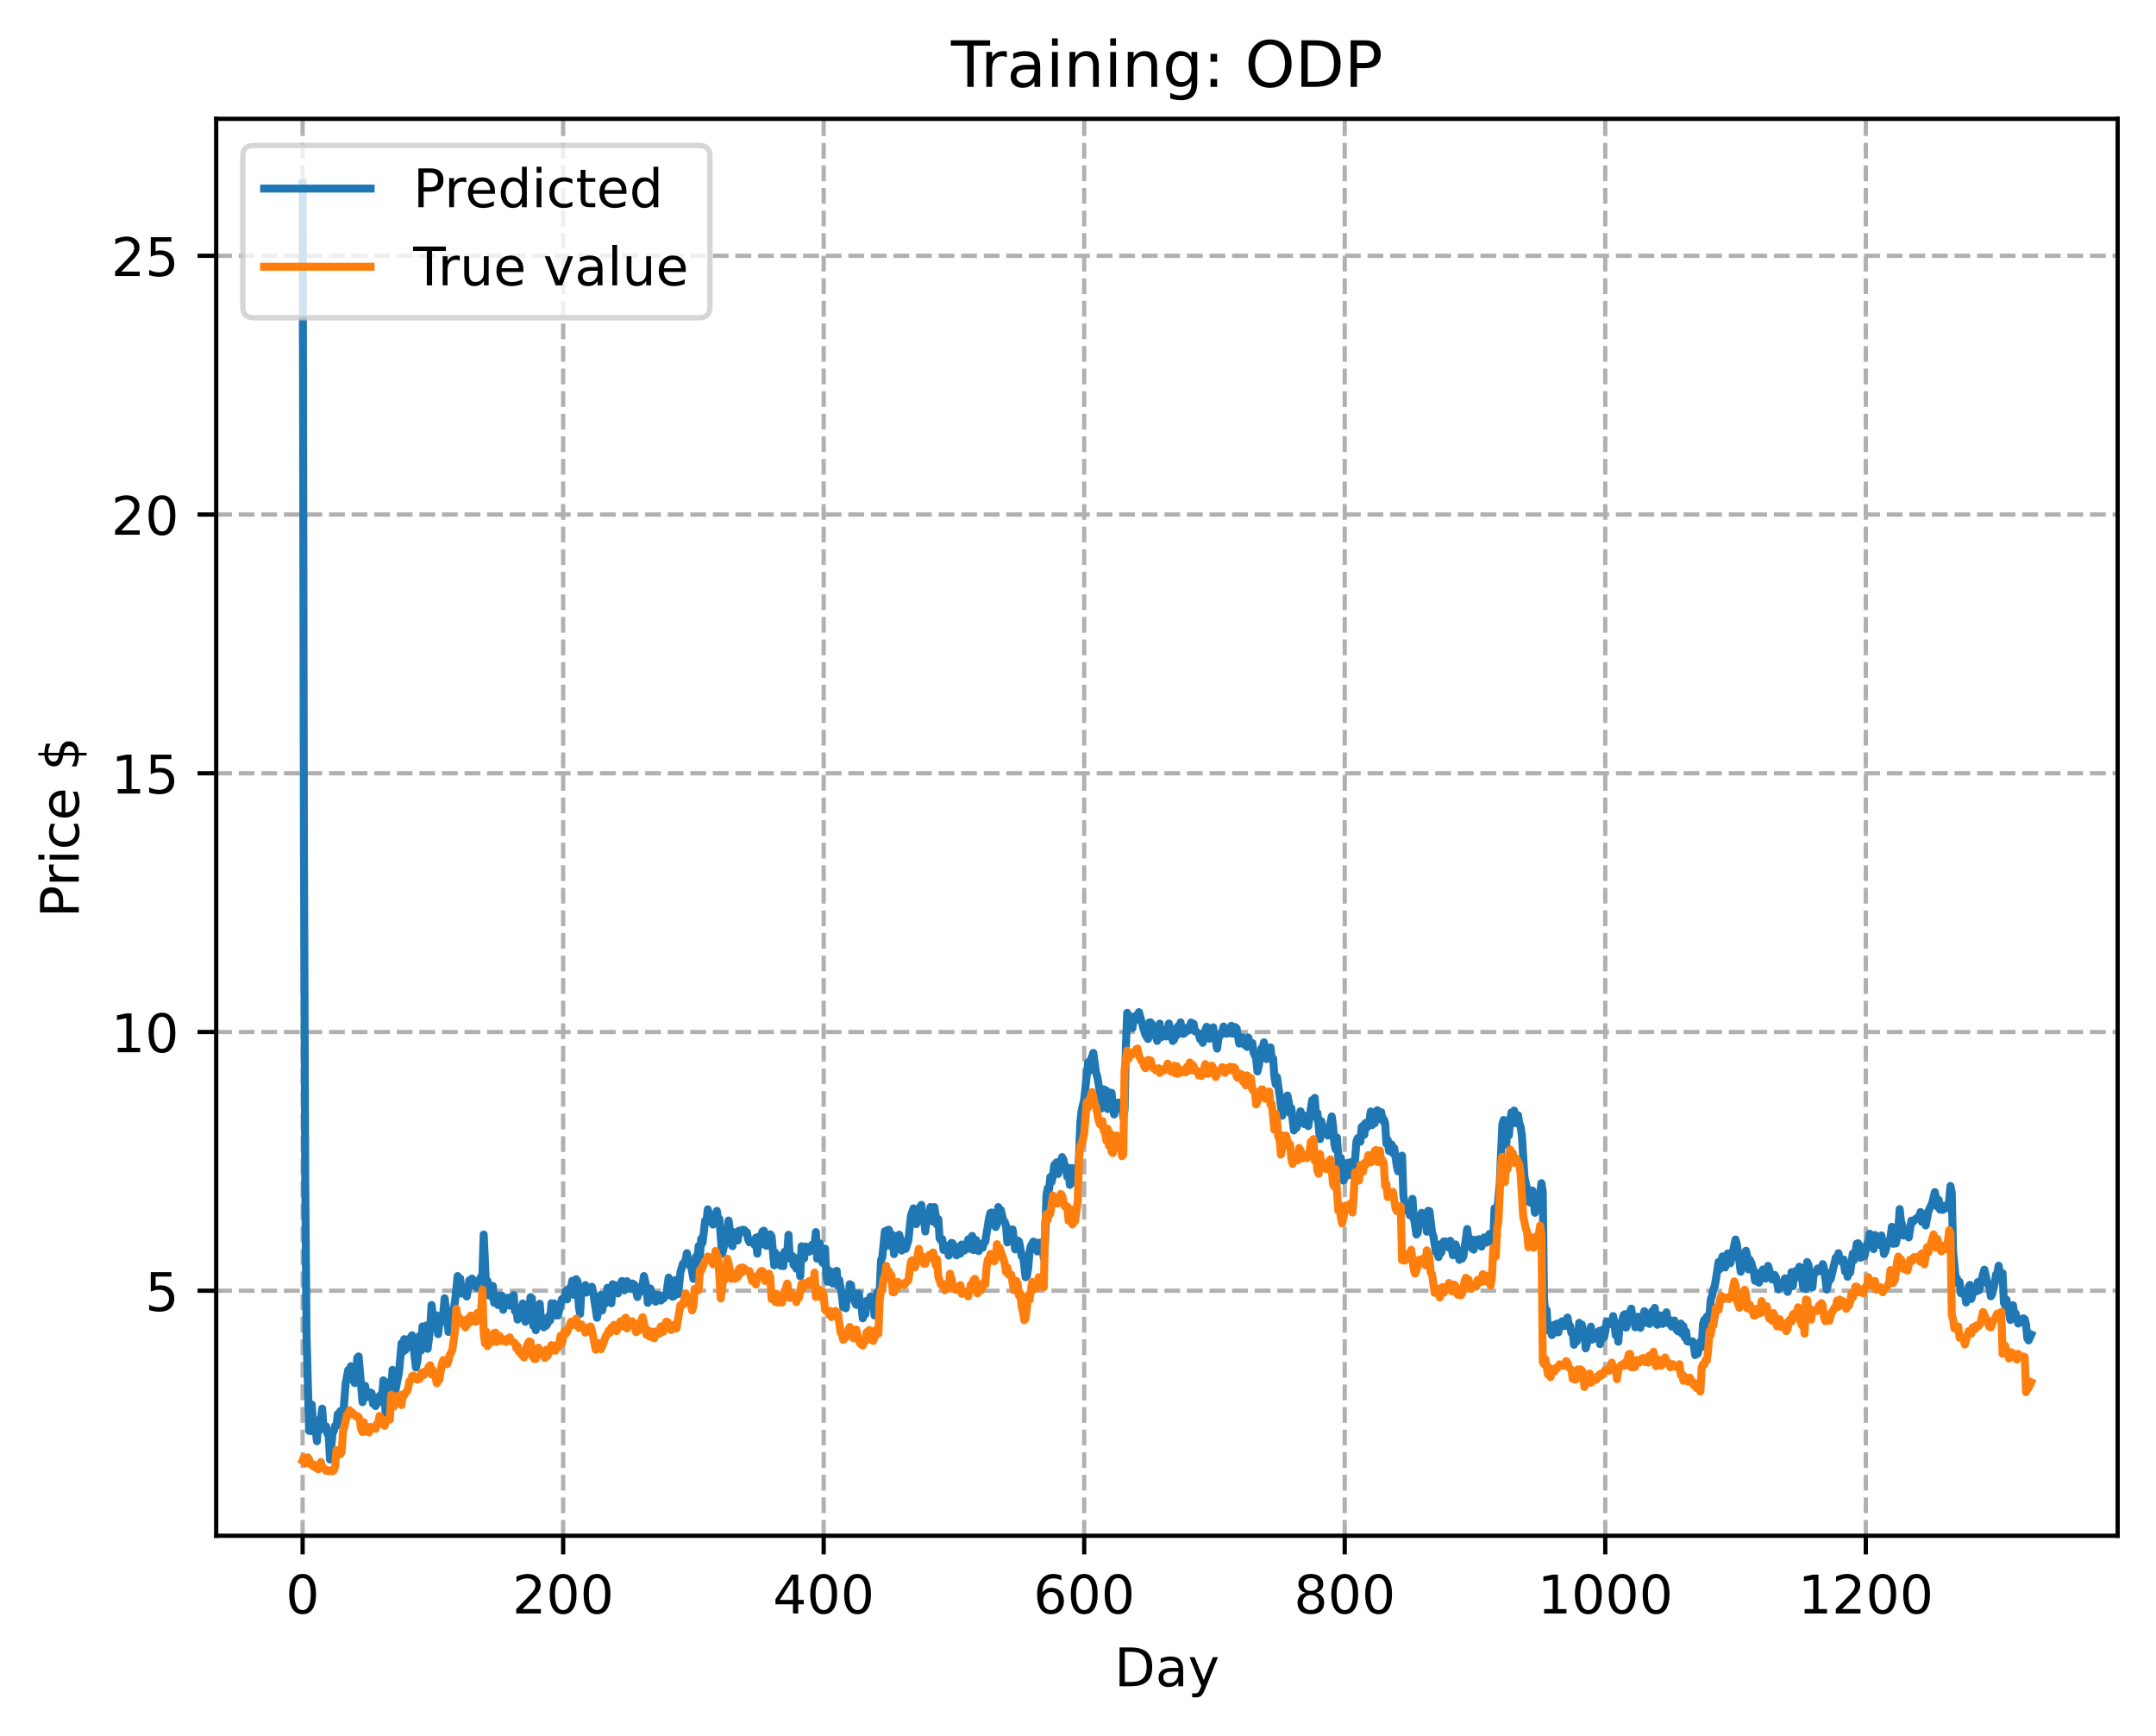 <?xml version="1.0" encoding="utf-8" standalone="no"?>
<!DOCTYPE svg PUBLIC "-//W3C//DTD SVG 1.1//EN"
  "http://www.w3.org/Graphics/SVG/1.1/DTD/svg11.dtd">
<!-- Created with matplotlib (https://matplotlib.org/) -->
<svg height="325.986pt" version="1.1" viewBox="0 0 404.923 325.986" width="404.923pt" xmlns="http://www.w3.org/2000/svg" xmlns:xlink="http://www.w3.org/1999/xlink">
 <defs>
  <style type="text/css">
*{stroke-linecap:butt;stroke-linejoin:round;}
  </style>
 </defs>
 <g id="figure_1">
  <g id="patch_1">
   <path d="M 0 325.986 
L 404.923 325.986 
L 404.923 0 
L 0 0 
z
" style="fill:#ffffff;"/>
  </g>
  <g id="axes_1">
   <g id="patch_2">
    <path d="M 40.603 288.43 
L 397.723 288.43 
L 397.723 22.318 
L 40.603 22.318 
z
" style="fill:#ffffff;"/>
   </g>
   <g id="matplotlib.axis_1">
    <g id="xtick_1">
     <g id="line2d_1">
      <path clip-path="url(#p205e156742)" d="M 56.836 288.43 
L 56.836 22.318 
" style="fill:none;stroke:#b0b0b0;stroke-dasharray:2.96,1.28;stroke-dashoffset:0;stroke-width:0.8;"/>
     </g>
     <g id="line2d_2">
      <defs>
       <path d="M 0 0 
L 0 3.5 
" id="m981bf834c8" style="stroke:#000000;stroke-width:0.8;"/>
      </defs>
      <g>
       <use style="stroke:#000000;stroke-width:0.8;" x="56.836" xlink:href="#m981bf834c8" y="288.43"/>
      </g>
     </g>
     <g id="text_1">
      <!-- 0 -->
      <defs>
       <path d="M 31.781 66.406 
Q 24.172 66.406 20.328 58.906 
Q 16.5 51.422 16.5 36.375 
Q 16.5 21.391 20.328 13.891 
Q 24.172 6.391 31.781 6.391 
Q 39.453 6.391 43.281 13.891 
Q 47.125 21.391 47.125 36.375 
Q 47.125 51.422 43.281 58.906 
Q 39.453 66.406 31.781 66.406 
z
M 31.781 74.219 
Q 44.047 74.219 50.516 64.516 
Q 56.984 54.828 56.984 36.375 
Q 56.984 17.969 50.516 8.266 
Q 44.047 -1.422 31.781 -1.422 
Q 19.531 -1.422 13.062 8.266 
Q 6.594 17.969 6.594 36.375 
Q 6.594 54.828 13.062 64.516 
Q 19.531 74.219 31.781 74.219 
z
" id="DejaVuSans-48"/>
      </defs>
      <g transform="translate(53.655 303.029)scale(0.1 -0.1)">
       <use xlink:href="#DejaVuSans-48"/>
      </g>
     </g>
    </g>
    <g id="xtick_2">
     <g id="line2d_3">
      <path clip-path="url(#p205e156742)" d="M 105.766 288.43 
L 105.766 22.318 
" style="fill:none;stroke:#b0b0b0;stroke-dasharray:2.96,1.28;stroke-dashoffset:0;stroke-width:0.8;"/>
     </g>
     <g id="line2d_4">
      <g>
       <use style="stroke:#000000;stroke-width:0.8;" x="105.766" xlink:href="#m981bf834c8" y="288.43"/>
      </g>
     </g>
     <g id="text_2">
      <!-- 200 -->
      <defs>
       <path d="M 19.188 8.297 
L 53.609 8.297 
L 53.609 0 
L 7.328 0 
L 7.328 8.297 
Q 12.938 14.109 22.625 23.891 
Q 32.328 33.688 34.812 36.531 
Q 39.547 41.844 41.422 45.531 
Q 43.312 49.219 43.312 52.781 
Q 43.312 58.594 39.234 62.25 
Q 35.156 65.922 28.609 65.922 
Q 23.969 65.922 18.812 64.312 
Q 13.672 62.703 7.812 59.422 
L 7.812 69.391 
Q 13.766 71.781 18.938 73 
Q 24.125 74.219 28.422 74.219 
Q 39.75 74.219 46.484 68.547 
Q 53.219 62.891 53.219 53.422 
Q 53.219 48.922 51.531 44.891 
Q 49.859 40.875 45.406 35.406 
Q 44.188 33.984 37.641 27.219 
Q 31.109 20.453 19.188 8.297 
z
" id="DejaVuSans-50"/>
      </defs>
      <g transform="translate(96.223 303.029)scale(0.1 -0.1)">
       <use xlink:href="#DejaVuSans-50"/>
       <use x="63.623" xlink:href="#DejaVuSans-48"/>
       <use x="127.246" xlink:href="#DejaVuSans-48"/>
      </g>
     </g>
    </g>
    <g id="xtick_3">
     <g id="line2d_5">
      <path clip-path="url(#p205e156742)" d="M 154.697 288.43 
L 154.697 22.318 
" style="fill:none;stroke:#b0b0b0;stroke-dasharray:2.96,1.28;stroke-dashoffset:0;stroke-width:0.8;"/>
     </g>
     <g id="line2d_6">
      <g>
       <use style="stroke:#000000;stroke-width:0.8;" x="154.697" xlink:href="#m981bf834c8" y="288.43"/>
      </g>
     </g>
     <g id="text_3">
      <!-- 400 -->
      <defs>
       <path d="M 37.797 64.312 
L 12.891 25.391 
L 37.797 25.391 
z
M 35.203 72.906 
L 47.609 72.906 
L 47.609 25.391 
L 58.016 25.391 
L 58.016 17.188 
L 47.609 17.188 
L 47.609 0 
L 37.797 0 
L 37.797 17.188 
L 4.891 17.188 
L 4.891 26.703 
z
" id="DejaVuSans-52"/>
      </defs>
      <g transform="translate(145.153 303.029)scale(0.1 -0.1)">
       <use xlink:href="#DejaVuSans-52"/>
       <use x="63.623" xlink:href="#DejaVuSans-48"/>
       <use x="127.246" xlink:href="#DejaVuSans-48"/>
      </g>
     </g>
    </g>
    <g id="xtick_4">
     <g id="line2d_7">
      <path clip-path="url(#p205e156742)" d="M 203.628 288.43 
L 203.628 22.318 
" style="fill:none;stroke:#b0b0b0;stroke-dasharray:2.96,1.28;stroke-dashoffset:0;stroke-width:0.8;"/>
     </g>
     <g id="line2d_8">
      <g>
       <use style="stroke:#000000;stroke-width:0.8;" x="203.628" xlink:href="#m981bf834c8" y="288.43"/>
      </g>
     </g>
     <g id="text_4">
      <!-- 600 -->
      <defs>
       <path d="M 33.016 40.375 
Q 26.375 40.375 22.484 35.828 
Q 18.609 31.297 18.609 23.391 
Q 18.609 15.531 22.484 10.953 
Q 26.375 6.391 33.016 6.391 
Q 39.656 6.391 43.531 10.953 
Q 47.406 15.531 47.406 23.391 
Q 47.406 31.297 43.531 35.828 
Q 39.656 40.375 33.016 40.375 
z
M 52.594 71.297 
L 52.594 62.312 
Q 48.875 64.062 45.094 64.984 
Q 41.312 65.922 37.594 65.922 
Q 27.828 65.922 22.672 59.328 
Q 17.531 52.734 16.797 39.406 
Q 19.672 43.656 24.016 45.922 
Q 28.375 48.188 33.594 48.188 
Q 44.578 48.188 50.953 41.516 
Q 57.328 34.859 57.328 23.391 
Q 57.328 12.156 50.688 5.359 
Q 44.047 -1.422 33.016 -1.422 
Q 20.359 -1.422 13.672 8.266 
Q 6.984 17.969 6.984 36.375 
Q 6.984 53.656 15.188 63.938 
Q 23.391 74.219 37.203 74.219 
Q 40.922 74.219 44.703 73.484 
Q 48.484 72.75 52.594 71.297 
z
" id="DejaVuSans-54"/>
      </defs>
      <g transform="translate(194.084 303.029)scale(0.1 -0.1)">
       <use xlink:href="#DejaVuSans-54"/>
       <use x="63.623" xlink:href="#DejaVuSans-48"/>
       <use x="127.246" xlink:href="#DejaVuSans-48"/>
      </g>
     </g>
    </g>
    <g id="xtick_5">
     <g id="line2d_9">
      <path clip-path="url(#p205e156742)" d="M 252.558 288.43 
L 252.558 22.318 
" style="fill:none;stroke:#b0b0b0;stroke-dasharray:2.96,1.28;stroke-dashoffset:0;stroke-width:0.8;"/>
     </g>
     <g id="line2d_10">
      <g>
       <use style="stroke:#000000;stroke-width:0.8;" x="252.558" xlink:href="#m981bf834c8" y="288.43"/>
      </g>
     </g>
     <g id="text_5">
      <!-- 800 -->
      <defs>
       <path d="M 31.781 34.625 
Q 24.75 34.625 20.719 30.859 
Q 16.703 27.094 16.703 20.516 
Q 16.703 13.922 20.719 10.156 
Q 24.75 6.391 31.781 6.391 
Q 38.812 6.391 42.859 10.172 
Q 46.922 13.969 46.922 20.516 
Q 46.922 27.094 42.891 30.859 
Q 38.875 34.625 31.781 34.625 
z
M 21.922 38.812 
Q 15.578 40.375 12.031 44.719 
Q 8.5 49.078 8.5 55.328 
Q 8.5 64.062 14.719 69.141 
Q 20.953 74.219 31.781 74.219 
Q 42.672 74.219 48.875 69.141 
Q 55.078 64.062 55.078 55.328 
Q 55.078 49.078 51.531 44.719 
Q 48 40.375 41.703 38.812 
Q 48.828 37.156 52.797 32.312 
Q 56.781 27.484 56.781 20.516 
Q 56.781 9.906 50.312 4.234 
Q 43.844 -1.422 31.781 -1.422 
Q 19.734 -1.422 13.25 4.234 
Q 6.781 9.906 6.781 20.516 
Q 6.781 27.484 10.781 32.312 
Q 14.797 37.156 21.922 38.812 
z
M 18.312 54.391 
Q 18.312 48.734 21.844 45.562 
Q 25.391 42.391 31.781 42.391 
Q 38.141 42.391 41.719 45.562 
Q 45.312 48.734 45.312 54.391 
Q 45.312 60.062 41.719 63.234 
Q 38.141 66.406 31.781 66.406 
Q 25.391 66.406 21.844 63.234 
Q 18.312 60.062 18.312 54.391 
z
" id="DejaVuSans-56"/>
      </defs>
      <g transform="translate(243.015 303.029)scale(0.1 -0.1)">
       <use xlink:href="#DejaVuSans-56"/>
       <use x="63.623" xlink:href="#DejaVuSans-48"/>
       <use x="127.246" xlink:href="#DejaVuSans-48"/>
      </g>
     </g>
    </g>
    <g id="xtick_6">
     <g id="line2d_11">
      <path clip-path="url(#p205e156742)" d="M 301.489 288.43 
L 301.489 22.318 
" style="fill:none;stroke:#b0b0b0;stroke-dasharray:2.96,1.28;stroke-dashoffset:0;stroke-width:0.8;"/>
     </g>
     <g id="line2d_12">
      <g>
       <use style="stroke:#000000;stroke-width:0.8;" x="301.489" xlink:href="#m981bf834c8" y="288.43"/>
      </g>
     </g>
     <g id="text_6">
      <!-- 1000 -->
      <defs>
       <path d="M 12.406 8.297 
L 28.516 8.297 
L 28.516 63.922 
L 10.984 60.406 
L 10.984 69.391 
L 28.422 72.906 
L 38.281 72.906 
L 38.281 8.297 
L 54.391 8.297 
L 54.391 0 
L 12.406 0 
z
" id="DejaVuSans-49"/>
      </defs>
      <g transform="translate(288.764 303.029)scale(0.1 -0.1)">
       <use xlink:href="#DejaVuSans-49"/>
       <use x="63.623" xlink:href="#DejaVuSans-48"/>
       <use x="127.246" xlink:href="#DejaVuSans-48"/>
       <use x="190.869" xlink:href="#DejaVuSans-48"/>
      </g>
     </g>
    </g>
    <g id="xtick_7">
     <g id="line2d_13">
      <path clip-path="url(#p205e156742)" d="M 350.419 288.43 
L 350.419 22.318 
" style="fill:none;stroke:#b0b0b0;stroke-dasharray:2.96,1.28;stroke-dashoffset:0;stroke-width:0.8;"/>
     </g>
     <g id="line2d_14">
      <g>
       <use style="stroke:#000000;stroke-width:0.8;" x="350.419" xlink:href="#m981bf834c8" y="288.43"/>
      </g>
     </g>
     <g id="text_7">
      <!-- 1200 -->
      <g transform="translate(337.694 303.029)scale(0.1 -0.1)">
       <use xlink:href="#DejaVuSans-49"/>
       <use x="63.623" xlink:href="#DejaVuSans-50"/>
       <use x="127.246" xlink:href="#DejaVuSans-48"/>
       <use x="190.869" xlink:href="#DejaVuSans-48"/>
      </g>
     </g>
    </g>
    <g id="text_8">
     <!-- Day -->
     <defs>
      <path d="M 19.672 64.797 
L 19.672 8.109 
L 31.594 8.109 
Q 46.688 8.109 53.688 14.938 
Q 60.688 21.781 60.688 36.531 
Q 60.688 51.172 53.688 57.984 
Q 46.688 64.797 31.594 64.797 
z
M 9.812 72.906 
L 30.078 72.906 
Q 51.266 72.906 61.172 64.094 
Q 71.094 55.281 71.094 36.531 
Q 71.094 17.672 61.125 8.828 
Q 51.172 0 30.078 0 
L 9.812 0 
z
" id="DejaVuSans-68"/>
      <path d="M 34.281 27.484 
Q 23.391 27.484 19.188 25 
Q 14.984 22.516 14.984 16.5 
Q 14.984 11.719 18.141 8.906 
Q 21.297 6.109 26.703 6.109 
Q 34.188 6.109 38.703 11.406 
Q 43.219 16.703 43.219 25.484 
L 43.219 27.484 
z
M 52.203 31.203 
L 52.203 0 
L 43.219 0 
L 43.219 8.297 
Q 40.141 3.328 35.547 0.953 
Q 30.953 -1.422 24.312 -1.422 
Q 15.922 -1.422 10.953 3.297 
Q 6 8.016 6 15.922 
Q 6 25.141 12.172 29.828 
Q 18.359 34.516 30.609 34.516 
L 43.219 34.516 
L 43.219 35.406 
Q 43.219 41.609 39.141 45 
Q 35.062 48.391 27.688 48.391 
Q 23 48.391 18.547 47.266 
Q 14.109 46.141 10.016 43.891 
L 10.016 52.203 
Q 14.938 54.109 19.578 55.047 
Q 24.219 56 28.609 56 
Q 40.484 56 46.344 49.844 
Q 52.203 43.703 52.203 31.203 
z
" id="DejaVuSans-97"/>
      <path d="M 32.172 -5.078 
Q 28.375 -14.844 24.75 -17.812 
Q 21.141 -20.797 15.094 -20.797 
L 7.906 -20.797 
L 7.906 -13.281 
L 13.188 -13.281 
Q 16.891 -13.281 18.938 -11.516 
Q 21 -9.766 23.484 -3.219 
L 25.094 0.875 
L 2.984 54.688 
L 12.5 54.688 
L 29.594 11.922 
L 46.688 54.688 
L 56.203 54.688 
z
" id="DejaVuSans-121"/>
     </defs>
     <g transform="translate(209.29 316.707)scale(0.1 -0.1)">
      <use xlink:href="#DejaVuSans-68"/>
      <use x="77.002" xlink:href="#DejaVuSans-97"/>
      <use x="138.281" xlink:href="#DejaVuSans-121"/>
     </g>
    </g>
   </g>
   <g id="matplotlib.axis_2">
    <g id="ytick_1">
     <g id="line2d_15">
      <path clip-path="url(#p205e156742)" d="M 40.603 242.416 
L 397.723 242.416 
" style="fill:none;stroke:#b0b0b0;stroke-dasharray:2.96,1.28;stroke-dashoffset:0;stroke-width:0.8;"/>
     </g>
     <g id="line2d_16">
      <defs>
       <path d="M 0 0 
L -3.5 0 
" id="md54f66210c" style="stroke:#000000;stroke-width:0.8;"/>
      </defs>
      <g>
       <use style="stroke:#000000;stroke-width:0.8;" x="40.603" xlink:href="#md54f66210c" y="242.416"/>
      </g>
     </g>
     <g id="text_9">
      <!-- 5 -->
      <defs>
       <path d="M 10.797 72.906 
L 49.516 72.906 
L 49.516 64.594 
L 19.828 64.594 
L 19.828 46.734 
Q 21.969 47.469 24.109 47.828 
Q 26.266 48.188 28.422 48.188 
Q 40.625 48.188 47.75 41.5 
Q 54.891 34.812 54.891 23.391 
Q 54.891 11.625 47.562 5.094 
Q 40.234 -1.422 26.906 -1.422 
Q 22.312 -1.422 17.547 -0.641 
Q 12.797 0.141 7.719 1.703 
L 7.719 11.625 
Q 12.109 9.234 16.797 8.062 
Q 21.484 6.891 26.703 6.891 
Q 35.156 6.891 40.078 11.328 
Q 45.016 15.766 45.016 23.391 
Q 45.016 31 40.078 35.438 
Q 35.156 39.891 26.703 39.891 
Q 22.75 39.891 18.812 39.016 
Q 14.891 38.141 10.797 36.281 
z
" id="DejaVuSans-53"/>
      </defs>
      <g transform="translate(27.241 246.215)scale(0.1 -0.1)">
       <use xlink:href="#DejaVuSans-53"/>
      </g>
     </g>
    </g>
    <g id="ytick_2">
     <g id="line2d_17">
      <path clip-path="url(#p205e156742)" d="M 40.603 193.823 
L 397.723 193.823 
" style="fill:none;stroke:#b0b0b0;stroke-dasharray:2.96,1.28;stroke-dashoffset:0;stroke-width:0.8;"/>
     </g>
     <g id="line2d_18">
      <g>
       <use style="stroke:#000000;stroke-width:0.8;" x="40.603" xlink:href="#md54f66210c" y="193.823"/>
      </g>
     </g>
     <g id="text_10">
      <!-- 10 -->
      <g transform="translate(20.878 197.622)scale(0.1 -0.1)">
       <use xlink:href="#DejaVuSans-49"/>
       <use x="63.623" xlink:href="#DejaVuSans-48"/>
      </g>
     </g>
    </g>
    <g id="ytick_3">
     <g id="line2d_19">
      <path clip-path="url(#p205e156742)" d="M 40.603 145.23 
L 397.723 145.23 
" style="fill:none;stroke:#b0b0b0;stroke-dasharray:2.96,1.28;stroke-dashoffset:0;stroke-width:0.8;"/>
     </g>
     <g id="line2d_20">
      <g>
       <use style="stroke:#000000;stroke-width:0.8;" x="40.603" xlink:href="#md54f66210c" y="145.23"/>
      </g>
     </g>
     <g id="text_11">
      <!-- 15 -->
      <g transform="translate(20.878 149.029)scale(0.1 -0.1)">
       <use xlink:href="#DejaVuSans-49"/>
       <use x="63.623" xlink:href="#DejaVuSans-53"/>
      </g>
     </g>
    </g>
    <g id="ytick_4">
     <g id="line2d_21">
      <path clip-path="url(#p205e156742)" d="M 40.603 96.636 
L 397.723 96.636 
" style="fill:none;stroke:#b0b0b0;stroke-dasharray:2.96,1.28;stroke-dashoffset:0;stroke-width:0.8;"/>
     </g>
     <g id="line2d_22">
      <g>
       <use style="stroke:#000000;stroke-width:0.8;" x="40.603" xlink:href="#md54f66210c" y="96.636"/>
      </g>
     </g>
     <g id="text_12">
      <!-- 20 -->
      <g transform="translate(20.878 100.436)scale(0.1 -0.1)">
       <use xlink:href="#DejaVuSans-50"/>
       <use x="63.623" xlink:href="#DejaVuSans-48"/>
      </g>
     </g>
    </g>
    <g id="ytick_5">
     <g id="line2d_23">
      <path clip-path="url(#p205e156742)" d="M 40.603 48.043 
L 397.723 48.043 
" style="fill:none;stroke:#b0b0b0;stroke-dasharray:2.96,1.28;stroke-dashoffset:0;stroke-width:0.8;"/>
     </g>
     <g id="line2d_24">
      <g>
       <use style="stroke:#000000;stroke-width:0.8;" x="40.603" xlink:href="#md54f66210c" y="48.043"/>
      </g>
     </g>
     <g id="text_13">
      <!-- 25 -->
      <g transform="translate(20.878 51.842)scale(0.1 -0.1)">
       <use xlink:href="#DejaVuSans-50"/>
       <use x="63.623" xlink:href="#DejaVuSans-53"/>
      </g>
     </g>
    </g>
    <g id="text_14">
     <!-- Price $ -->
     <defs>
      <path d="M 19.672 64.797 
L 19.672 37.406 
L 32.078 37.406 
Q 38.969 37.406 42.719 40.969 
Q 46.484 44.531 46.484 51.125 
Q 46.484 57.672 42.719 61.234 
Q 38.969 64.797 32.078 64.797 
z
M 9.812 72.906 
L 32.078 72.906 
Q 44.344 72.906 50.609 67.359 
Q 56.891 61.812 56.891 51.125 
Q 56.891 40.328 50.609 34.812 
Q 44.344 29.297 32.078 29.297 
L 19.672 29.297 
L 19.672 0 
L 9.812 0 
z
" id="DejaVuSans-80"/>
      <path d="M 41.109 46.297 
Q 39.594 47.172 37.812 47.578 
Q 36.031 48 33.891 48 
Q 26.266 48 22.188 43.047 
Q 18.109 38.094 18.109 28.812 
L 18.109 0 
L 9.078 0 
L 9.078 54.688 
L 18.109 54.688 
L 18.109 46.188 
Q 20.953 51.172 25.484 53.578 
Q 30.031 56 36.531 56 
Q 37.453 56 38.578 55.875 
Q 39.703 55.766 41.062 55.516 
z
" id="DejaVuSans-114"/>
      <path d="M 9.422 54.688 
L 18.406 54.688 
L 18.406 0 
L 9.422 0 
z
M 9.422 75.984 
L 18.406 75.984 
L 18.406 64.594 
L 9.422 64.594 
z
" id="DejaVuSans-105"/>
      <path d="M 48.781 52.594 
L 48.781 44.188 
Q 44.969 46.297 41.141 47.344 
Q 37.312 48.391 33.406 48.391 
Q 24.656 48.391 19.812 42.844 
Q 14.984 37.312 14.984 27.297 
Q 14.984 17.281 19.812 11.734 
Q 24.656 6.203 33.406 6.203 
Q 37.312 6.203 41.141 7.25 
Q 44.969 8.297 48.781 10.406 
L 48.781 2.094 
Q 45.016 0.344 40.984 -0.531 
Q 36.969 -1.422 32.422 -1.422 
Q 20.062 -1.422 12.781 6.344 
Q 5.516 14.109 5.516 27.297 
Q 5.516 40.672 12.859 48.328 
Q 20.219 56 33.016 56 
Q 37.156 56 41.109 55.141 
Q 45.062 54.297 48.781 52.594 
z
" id="DejaVuSans-99"/>
      <path d="M 56.203 29.594 
L 56.203 25.203 
L 14.891 25.203 
Q 15.484 15.922 20.484 11.062 
Q 25.484 6.203 34.422 6.203 
Q 39.594 6.203 44.453 7.469 
Q 49.312 8.734 54.109 11.281 
L 54.109 2.781 
Q 49.266 0.734 44.188 -0.344 
Q 39.109 -1.422 33.891 -1.422 
Q 20.797 -1.422 13.156 6.188 
Q 5.516 13.812 5.516 26.812 
Q 5.516 40.234 12.766 48.109 
Q 20.016 56 32.328 56 
Q 43.359 56 49.781 48.891 
Q 56.203 41.797 56.203 29.594 
z
M 47.219 32.234 
Q 47.125 39.594 43.094 43.984 
Q 39.062 48.391 32.422 48.391 
Q 24.906 48.391 20.391 44.141 
Q 15.875 39.891 15.188 32.172 
z
" id="DejaVuSans-101"/>
      <path id="DejaVuSans-32"/>
      <path d="M 33.797 -14.703 
L 28.906 -14.703 
L 28.859 0 
Q 23.734 0.094 18.609 1.188 
Q 13.484 2.297 8.297 4.5 
L 8.297 13.281 
Q 13.281 10.156 18.375 8.562 
Q 23.484 6.984 28.906 6.938 
L 28.906 29.203 
Q 18.109 30.953 13.203 35.156 
Q 8.297 39.359 8.297 46.688 
Q 8.297 54.641 13.625 59.219 
Q 18.953 63.812 28.906 64.5 
L 28.906 75.984 
L 33.797 75.984 
L 33.797 64.656 
Q 38.328 64.453 42.578 63.688 
Q 46.828 62.938 50.875 61.625 
L 50.875 53.078 
Q 46.828 55.125 42.547 56.25 
Q 38.281 57.375 33.797 57.562 
L 33.797 36.719 
Q 44.875 35.016 50.094 30.609 
Q 55.328 26.219 55.328 18.609 
Q 55.328 10.359 49.781 5.594 
Q 44.234 0.828 33.797 0.094 
z
M 28.906 37.594 
L 28.906 57.625 
Q 23.25 56.984 20.266 54.391 
Q 17.281 51.812 17.281 47.516 
Q 17.281 43.312 20.031 40.969 
Q 22.797 38.625 28.906 37.594 
z
M 33.797 28.219 
L 33.797 7.078 
Q 39.984 7.906 43.141 10.594 
Q 46.297 13.281 46.297 17.672 
Q 46.297 21.969 43.281 24.5 
Q 40.281 27.047 33.797 28.219 
z
" id="DejaVuSans-36"/>
     </defs>
     <g transform="translate(14.798 172.342)rotate(-90)scale(0.1 -0.1)">
      <use xlink:href="#DejaVuSans-80"/>
      <use x="58.553" xlink:href="#DejaVuSans-114"/>
      <use x="99.666" xlink:href="#DejaVuSans-105"/>
      <use x="127.449" xlink:href="#DejaVuSans-99"/>
      <use x="182.43" xlink:href="#DejaVuSans-101"/>
      <use x="243.953" xlink:href="#DejaVuSans-32"/>
      <use x="275.74" xlink:href="#DejaVuSans-36"/>
     </g>
    </g>
   </g>
   <g id="line2d_25">
    <path clip-path="url(#p205e156742)" d="M 56.836 34.414 
L 57.081 157.881 
L 57.325 221.44 
L 57.57 250.822 
L 58.059 268.737 
L 58.304 268.76 
L 58.548 263.794 
L 58.793 267.421 
L 59.038 268.95 
L 59.282 268.586 
L 59.527 270.682 
L 59.772 266.738 
L 60.016 268.639 
L 60.506 264.558 
L 60.75 268.051 
L 61.24 267.891 
L 61.484 269.211 
L 61.729 269.559 
L 61.974 274.117 
L 62.463 269.08 
L 62.708 268.754 
L 62.952 267.751 
L 63.197 267.802 
L 63.441 265.58 
L 63.686 265.574 
L 63.931 265.024 
L 64.175 266.746 
L 64.42 266.279 
L 64.909 259.908 
L 65.399 257.32 
L 65.643 259.085 
L 65.888 256.595 
L 66.133 258.327 
L 66.377 258.045 
L 66.622 259.755 
L 66.867 258.079 
L 67.111 254.982 
L 67.356 254.745 
L 68.09 263.348 
L 68.335 262.345 
L 68.579 260.274 
L 68.824 262.4 
L 69.069 261.497 
L 69.313 262.289 
L 69.558 261.524 
L 69.802 261.661 
L 70.047 263.631 
L 70.292 262.992 
L 70.536 264.076 
L 70.781 263.602 
L 71.026 262.356 
L 71.27 263.301 
L 71.515 261.926 
L 71.76 262.362 
L 72.004 259.249 
L 72.494 266.338 
L 72.983 259.623 
L 73.228 259.861 
L 73.472 261.879 
L 73.717 257.281 
L 73.962 260.73 
L 74.206 261.524 
L 74.94 257.704 
L 75.429 252.271 
L 75.674 253.896 
L 75.919 251.504 
L 76.163 253.516 
L 76.408 253.003 
L 76.653 252.935 
L 76.897 251.518 
L 77.387 250.775 
L 78.121 256.839 
L 78.365 255.719 
L 78.855 250.842 
L 79.099 253.629 
L 79.344 249.121 
L 79.833 250.27 
L 80.078 248.94 
L 80.323 253.33 
L 80.812 249.266 
L 81.056 245.1 
L 81.546 249.414 
L 81.79 247.365 
L 82.035 247.053 
L 82.28 250.576 
L 82.524 248.447 
L 82.769 248.428 
L 83.014 247.072 
L 83.258 246.714 
L 83.503 243.833 
L 83.992 247.656 
L 84.237 250.174 
L 84.482 248.013 
L 84.971 247.184 
L 85.46 244.45 
L 85.95 239.66 
L 86.194 241.958 
L 86.439 240.112 
L 86.684 242.95 
L 86.928 241.973 
L 87.173 242.072 
L 87.662 243.498 
L 88.151 240.466 
L 88.396 240.818 
L 88.641 240.128 
L 89.13 241.529 
L 89.375 240.992 
L 89.619 241.874 
L 89.864 240.452 
L 90.109 240.415 
L 90.353 239.762 
L 90.598 239.583 
L 90.843 231.862 
L 91.332 242.536 
L 91.577 240.581 
L 91.821 243.285 
L 92.066 243.317 
L 92.311 243.542 
L 92.555 241.522 
L 92.8 244.678 
L 93.044 243.542 
L 93.289 243.348 
L 93.534 245.114 
L 93.778 243.29 
L 94.023 244.895 
L 94.268 243.35 
L 94.512 245.997 
L 94.757 243.774 
L 95.002 243.771 
L 95.246 243.992 
L 95.491 243.753 
L 95.736 245.21 
L 95.98 243.635 
L 96.225 244.874 
L 96.47 243.252 
L 96.714 246.263 
L 96.959 245.702 
L 97.204 247.843 
L 97.448 245.788 
L 97.693 246.462 
L 97.938 246.753 
L 98.182 244.801 
L 98.672 248.251 
L 98.916 247.501 
L 99.161 245.664 
L 99.405 245.754 
L 99.65 243.623 
L 99.895 243.821 
L 100.139 248.975 
L 100.384 247.492 
L 100.629 249.84 
L 100.873 248.134 
L 101.118 248.268 
L 101.363 244.864 
L 101.607 247.923 
L 101.852 247.5 
L 102.097 249.291 
L 102.586 248.969 
L 102.831 248.626 
L 103.075 247.195 
L 103.32 247.976 
L 103.565 244.785 
L 103.809 245.24 
L 104.054 244.795 
L 104.299 247.067 
L 104.543 246.983 
L 104.788 247.066 
L 105.522 244.008 
L 105.766 244.002 
L 106.011 243.749 
L 106.256 242.445 
L 106.5 244.043 
L 106.745 242.101 
L 106.99 242.164 
L 107.234 241.814 
L 107.479 240.548 
L 107.724 243.168 
L 108.213 240.242 
L 108.458 240.674 
L 108.702 245.277 
L 108.947 246.777 
L 109.192 242.258 
L 109.436 241.934 
L 109.681 242.331 
L 109.926 241.356 
L 110.17 242.768 
L 110.415 241.847 
L 110.66 242.48 
L 110.904 241.834 
L 111.149 241.666 
L 111.393 242.615 
L 112.127 247.487 
L 112.861 243.2 
L 113.106 246.118 
L 113.351 244.183 
L 113.595 244.915 
L 113.84 243.71 
L 114.085 241.866 
L 114.329 242.518 
L 114.574 242.048 
L 114.819 244.772 
L 115.063 241.192 
L 115.308 242.03 
L 115.553 241.393 
L 115.797 242.673 
L 116.042 242.932 
L 116.287 241.901 
L 116.776 240.595 
L 117.02 240.679 
L 117.265 242.356 
L 117.51 240.743 
L 117.754 240.638 
L 117.999 241.742 
L 118.488 242.084 
L 118.733 241.055 
L 118.978 241.153 
L 119.222 241.406 
L 119.712 243.602 
L 119.956 242.332 
L 120.201 242.71 
L 120.446 241.758 
L 120.69 241.268 
L 120.935 239.659 
L 121.424 241.715 
L 121.669 244.695 
L 121.914 244.004 
L 122.158 242.01 
L 122.403 243.32 
L 122.648 242.902 
L 122.892 243.169 
L 123.137 244.487 
L 123.381 243.611 
L 123.626 243.188 
L 123.871 243.581 
L 124.115 244.261 
L 124.36 243.364 
L 124.605 243.893 
L 124.849 243.264 
L 125.094 243.384 
L 125.583 239.959 
L 125.828 241.314 
L 126.073 241.875 
L 126.317 243.55 
L 126.562 243.443 
L 126.807 240.424 
L 127.051 242.275 
L 127.296 243.06 
L 127.541 241.439 
L 127.785 238.991 
L 128.275 237.306 
L 128.519 237.353 
L 128.764 236.626 
L 129.008 235.356 
L 129.498 237.663 
L 129.742 237.454 
L 130.232 240.195 
L 130.476 238.504 
L 130.721 235.984 
L 130.966 236.748 
L 131.21 234.008 
L 131.455 235.864 
L 131.7 232.641 
L 131.944 233.428 
L 132.434 229.242 
L 132.678 229.575 
L 132.923 227.13 
L 133.902 229.992 
L 134.146 228.95 
L 134.391 229.281 
L 134.636 227.416 
L 134.88 229.004 
L 135.125 228.947 
L 135.614 235.5 
L 135.859 234.592 
L 136.103 232.987 
L 136.348 233.605 
L 136.593 231.968 
L 136.837 229.229 
L 137.082 231.222 
L 137.327 231.18 
L 137.571 234.053 
L 137.816 231.976 
L 138.061 231.458 
L 138.55 232.976 
L 138.795 231.136 
L 139.039 231.585 
L 139.284 231.057 
L 139.529 230.957 
L 139.773 231.003 
L 140.018 231.333 
L 140.263 231.432 
L 140.507 232.731 
L 140.752 233.321 
L 140.996 233.205 
L 141.241 233.244 
L 141.486 233.167 
L 141.73 233.844 
L 141.975 232.456 
L 142.22 235.449 
L 142.464 232.245 
L 142.709 233.842 
L 143.198 231.284 
L 143.443 231.137 
L 143.688 231.649 
L 143.932 233.976 
L 144.177 233.428 
L 144.666 231.824 
L 144.911 232.219 
L 145.4 237.65 
L 145.645 235.294 
L 145.89 237.197 
L 146.134 236.122 
L 146.624 237.742 
L 146.868 235.765 
L 147.113 237.812 
L 147.357 235.106 
L 147.847 235.456 
L 148.091 231.914 
L 148.336 236.372 
L 148.581 236.442 
L 148.825 235.881 
L 149.07 237.611 
L 149.315 236.702 
L 149.559 238.27 
L 149.804 237.849 
L 150.049 236.162 
L 150.293 239.703 
L 150.538 234.065 
L 151.027 236.346 
L 151.272 234.11 
L 151.517 234.997 
L 151.761 234.962 
L 152.006 235.091 
L 152.251 234.865 
L 152.495 233.795 
L 152.74 234.34 
L 152.984 233.862 
L 153.229 231.401 
L 153.474 236.411 
L 153.718 235.463 
L 153.963 233.522 
L 154.452 237.121 
L 154.697 237.305 
L 154.942 234.5 
L 155.186 239.31 
L 155.431 240.726 
L 155.676 238.592 
L 155.92 239.879 
L 156.165 239.443 
L 156.41 241.072 
L 156.654 238.887 
L 156.899 239.105 
L 157.144 238.682 
L 157.388 241.43 
L 157.633 240.413 
L 158.122 243.337 
L 158.367 245.533 
L 158.612 245.172 
L 158.856 245.712 
L 159.101 242.991 
L 159.345 243.906 
L 159.59 241.179 
L 159.835 241.353 
L 160.079 243.867 
L 160.324 243.371 
L 160.569 244.567 
L 160.813 245.07 
L 161.058 242.947 
L 161.303 242.935 
L 161.547 244.972 
L 161.792 245.269 
L 162.037 247.601 
L 162.281 246.08 
L 162.526 246.852 
L 162.771 244.329 
L 163.015 244.26 
L 163.26 244.664 
L 163.505 243.497 
L 163.749 244.038 
L 163.994 244.202 
L 164.239 247.067 
L 164.728 242.778 
L 164.972 243.862 
L 165.217 242.366 
L 165.462 236.726 
L 165.706 236.102 
L 166.196 231.244 
L 166.44 233.997 
L 166.685 231.023 
L 166.93 230.951 
L 167.174 231.663 
L 167.419 234.09 
L 167.664 231.944 
L 167.908 235.54 
L 168.153 233.903 
L 168.398 233.415 
L 168.642 233.906 
L 168.887 231.896 
L 169.132 232.969 
L 169.376 234.873 
L 169.621 233.164 
L 169.866 233.228 
L 170.11 234.545 
L 170.6 232.953 
L 171.089 228.31 
L 171.578 226.943 
L 172.067 229.911 
L 172.312 229.365 
L 172.801 226.718 
L 173.046 226.301 
L 173.291 228.482 
L 173.535 228.663 
L 173.78 231.294 
L 174.025 228.784 
L 174.269 228.86 
L 174.514 228.343 
L 174.759 226.687 
L 175.003 227.477 
L 175.248 229.459 
L 175.493 226.7 
L 175.982 230.006 
L 176.227 228.972 
L 176.471 232.607 
L 176.716 232.928 
L 176.96 232.72 
L 177.205 234.76 
L 177.45 234.504 
L 177.694 233.969 
L 177.939 234.163 
L 178.184 235.82 
L 178.428 235.255 
L 178.673 233.433 
L 178.918 233.516 
L 179.162 235.247 
L 179.407 234.665 
L 179.652 235.766 
L 180.141 234.126 
L 180.386 235.437 
L 180.63 233.731 
L 180.875 234.137 
L 181.12 234.868 
L 181.364 234.641 
L 181.854 232.748 
L 182.098 234.533 
L 182.343 233.998 
L 182.588 232.122 
L 182.832 234.783 
L 183.077 233.129 
L 183.321 232.892 
L 183.811 234.977 
L 184.055 234.542 
L 184.3 233.703 
L 184.545 234.346 
L 184.789 233.317 
L 185.034 233.241 
L 185.768 228.723 
L 186.013 227.813 
L 186.257 227.72 
L 186.502 227.997 
L 186.747 229.769 
L 186.991 230.456 
L 187.236 229.953 
L 187.481 226.7 
L 187.725 227.688 
L 187.97 227.255 
L 188.459 229.331 
L 188.704 229.485 
L 188.948 230.244 
L 189.193 233.344 
L 189.438 230.872 
L 189.682 231.394 
L 190.172 230.908 
L 190.661 234.649 
L 190.906 233.153 
L 191.15 232.984 
L 191.395 233.169 
L 191.884 235.92 
L 192.129 235.8 
L 192.618 239.883 
L 192.863 239.613 
L 193.108 238.15 
L 193.352 235.198 
L 193.597 234.016 
L 194.086 233.183 
L 194.331 234.58 
L 194.575 233.385 
L 194.82 235.038 
L 195.065 234.817 
L 195.309 233.374 
L 195.554 234.548 
L 195.799 234.054 
L 196.043 236.306 
L 196.288 232.925 
L 196.533 224.478 
L 196.777 223.16 
L 197.022 223.354 
L 197.267 221.044 
L 197.511 221.963 
L 197.756 220.845 
L 198.001 218.816 
L 198.49 218.29 
L 198.735 220.476 
L 199.469 217.319 
L 199.713 217.787 
L 199.958 219.056 
L 200.203 219.086 
L 200.447 221.027 
L 200.692 219.335 
L 200.936 222.532 
L 201.181 221.37 
L 201.426 219.389 
L 201.67 222.077 
L 201.915 221.868 
L 202.404 220.176 
L 202.649 217.352 
L 202.894 210.954 
L 203.138 208.612 
L 203.628 206.516 
L 204.362 199.496 
L 204.606 201.11 
L 204.851 199.208 
L 205.34 197.752 
L 205.83 201.391 
L 206.074 202.117 
L 206.563 205.068 
L 206.808 208.197 
L 207.053 205.075 
L 207.297 204.598 
L 207.787 204.839 
L 208.031 208.296 
L 208.276 205.167 
L 208.521 206.904 
L 208.765 205.246 
L 209.01 208.093 
L 209.255 209.312 
L 209.499 207.437 
L 209.744 208.08 
L 209.989 207.081 
L 210.233 207.44 
L 210.478 208.331 
L 210.723 207.015 
L 210.967 209.86 
L 211.212 208.451 
L 211.457 196.601 
L 211.701 190.224 
L 211.946 191.099 
L 212.191 192.98 
L 212.435 190.94 
L 212.68 193.099 
L 212.924 191.208 
L 213.169 191.666 
L 213.414 190.703 
L 213.658 190.794 
L 213.903 190.097 
L 214.882 193.588 
L 215.126 194.351 
L 215.616 195.143 
L 215.86 192.036 
L 216.105 192.015 
L 216.35 192.346 
L 216.594 194.388 
L 216.839 194.242 
L 217.084 194.467 
L 217.328 195.489 
L 217.573 193.305 
L 217.818 192.252 
L 218.062 194.834 
L 218.307 193.367 
L 218.551 193.683 
L 218.796 193.502 
L 219.041 194.663 
L 219.285 193.809 
L 219.53 192.222 
L 220.264 195.505 
L 220.509 195.249 
L 220.753 193.293 
L 220.998 194.482 
L 221.243 192.736 
L 221.487 193.878 
L 221.732 192.019 
L 221.977 194.059 
L 222.221 194.174 
L 222.711 193.851 
L 222.955 193.148 
L 223.2 192.833 
L 223.445 193.428 
L 223.689 192.041 
L 223.934 193.273 
L 224.179 192.281 
L 224.423 193.677 
L 224.668 193.741 
L 225.157 194.258 
L 225.402 195.201 
L 225.646 194.181 
L 225.891 195.85 
L 226.38 193.489 
L 226.625 192.85 
L 227.114 195.085 
L 227.359 194.381 
L 227.604 193.272 
L 227.848 192.938 
L 228.093 194.656 
L 228.338 195.535 
L 228.582 196.938 
L 228.827 195.099 
L 229.072 194.488 
L 229.316 194.313 
L 229.561 193.725 
L 229.806 192.791 
L 230.295 194.158 
L 230.539 193.998 
L 230.784 193.169 
L 231.029 194.083 
L 231.273 192.655 
L 231.518 194.11 
L 232.007 192.906 
L 232.252 193.163 
L 232.741 195.998 
L 232.986 194.781 
L 233.231 195.829 
L 233.475 194.869 
L 233.72 196.216 
L 233.965 195.835 
L 234.209 196.623 
L 234.454 194.861 
L 234.699 196.231 
L 234.943 196.346 
L 235.188 195.883 
L 235.433 197.666 
L 235.922 198.809 
L 236.167 201.227 
L 236.411 200.236 
L 236.9 196.914 
L 237.145 196.788 
L 237.39 195.764 
L 237.634 198.221 
L 237.879 198.91 
L 238.124 198.416 
L 238.613 196.716 
L 238.858 198.913 
L 239.102 198.784 
L 239.347 202.162 
L 239.592 203.643 
L 239.836 202.301 
L 240.57 207.531 
L 240.815 209.553 
L 241.304 206.434 
L 241.549 206.461 
L 241.794 205.76 
L 242.038 206.932 
L 242.283 209.055 
L 242.527 208.132 
L 243.017 212.311 
L 243.261 210.574 
L 243.506 211.835 
L 243.751 210.899 
L 243.995 210.986 
L 244.24 208.707 
L 244.485 209.358 
L 244.729 209.402 
L 244.974 211.124 
L 245.219 210.366 
L 245.463 210.645 
L 245.708 211.494 
L 246.442 206.62 
L 246.687 207.845 
L 246.931 206.199 
L 247.176 209.865 
L 247.421 209.033 
L 247.91 213.938 
L 248.155 210.561 
L 248.399 212.027 
L 248.644 212.146 
L 248.888 211.84 
L 249.133 212.912 
L 249.378 213.273 
L 250.112 209.683 
L 250.356 211.35 
L 250.601 214.796 
L 250.846 215.866 
L 251.09 213.631 
L 251.58 220.489 
L 251.824 217.449 
L 252.069 220.641 
L 252.314 221.718 
L 252.558 221.225 
L 252.803 218.668 
L 253.048 220.271 
L 253.292 218.359 
L 253.537 220.68 
L 253.782 218.262 
L 254.271 220.854 
L 254.76 214.339 
L 255.005 213.761 
L 255.249 213.821 
L 255.494 214.431 
L 255.739 211.657 
L 255.983 211.435 
L 256.228 213.128 
L 256.473 210.906 
L 256.717 211.799 
L 256.962 211.439 
L 257.207 210.443 
L 257.451 208.751 
L 257.696 211.308 
L 257.941 210.486 
L 258.185 210.973 
L 258.43 208.941 
L 258.675 208.515 
L 258.919 209.887 
L 259.409 208.881 
L 259.653 210.47 
L 259.898 210.218 
L 260.143 210.938 
L 260.387 214.802 
L 260.632 214.078 
L 260.876 216.178 
L 261.366 214.942 
L 261.61 216.607 
L 261.855 215.63 
L 262.344 218.99 
L 262.589 219.988 
L 262.834 219.721 
L 263.323 217.042 
L 263.568 224.525 
L 264.057 227.336 
L 264.302 227.372 
L 264.546 226.129 
L 264.791 228.248 
L 265.036 227.586 
L 265.28 225.148 
L 265.525 228.839 
L 265.77 230.045 
L 266.014 231.857 
L 266.259 231.586 
L 266.503 229.422 
L 266.993 227.785 
L 267.482 229.669 
L 267.727 228.603 
L 267.971 231.32 
L 268.216 227.402 
L 268.461 227.463 
L 268.95 231.475 
L 269.195 232.123 
L 269.684 235.13 
L 269.929 235.259 
L 270.173 236.102 
L 270.418 233.725 
L 270.663 235.3 
L 271.152 233.171 
L 271.397 233.143 
L 271.641 233.917 
L 271.886 233.961 
L 272.131 234.331 
L 272.375 233.034 
L 272.864 235.729 
L 273.109 235.664 
L 273.354 233.717 
L 273.598 234.432 
L 274.088 236.619 
L 274.332 235.655 
L 274.577 236.408 
L 274.822 236.001 
L 275.311 232.676 
L 275.556 230.826 
L 275.8 232.855 
L 276.045 232.585 
L 276.29 232.793 
L 276.534 234.54 
L 276.779 234.697 
L 277.024 232.847 
L 277.268 233.176 
L 277.513 233.844 
L 277.758 232.734 
L 278.002 233.783 
L 278.247 234.137 
L 278.736 232.41 
L 279.225 233.378 
L 279.47 233.006 
L 279.715 231.778 
L 280.204 233.182 
L 280.449 233.104 
L 280.693 226.936 
L 280.938 229.185 
L 281.183 227.616 
L 281.672 222.262 
L 282.161 211.135 
L 282.406 210.343 
L 282.651 212.037 
L 282.895 214.985 
L 283.14 211.32 
L 283.385 213.246 
L 283.629 210.407 
L 283.874 208.928 
L 284.118 210.94 
L 284.363 208.583 
L 284.608 210.936 
L 285.097 209.437 
L 285.342 210.989 
L 285.586 211.603 
L 285.831 213.308 
L 286.32 221.164 
L 286.81 223.304 
L 287.054 223.849 
L 287.299 225.834 
L 287.788 223.597 
L 288.033 225.252 
L 288.278 227.776 
L 288.522 225.387 
L 288.767 225.191 
L 289.256 224.168 
L 289.501 222.22 
L 289.746 223.788 
L 289.99 243.993 
L 290.235 246.706 
L 290.479 246.063 
L 290.724 249.859 
L 290.969 249.57 
L 291.213 249.009 
L 291.458 250.753 
L 291.947 248.81 
L 292.192 250.256 
L 292.437 248.604 
L 292.681 250.233 
L 292.926 248.553 
L 293.415 248.143 
L 293.66 249.017 
L 293.905 249.05 
L 294.394 247.452 
L 294.639 248.763 
L 294.883 249.018 
L 295.128 250.343 
L 295.373 250.214 
L 295.617 252.566 
L 295.862 250.437 
L 296.106 251.99 
L 296.351 251.176 
L 296.596 248.448 
L 296.84 250.325 
L 297.085 248.776 
L 297.33 249.958 
L 297.574 250.461 
L 297.819 253.245 
L 298.553 250.436 
L 298.798 249.163 
L 299.042 251.596 
L 299.287 250.73 
L 299.532 250.489 
L 299.776 250.466 
L 300.021 251.382 
L 300.266 250.013 
L 300.51 252.439 
L 300.755 249.824 
L 301 251.378 
L 301.244 251.169 
L 301.489 250.009 
L 301.734 248.243 
L 301.978 248.549 
L 302.223 248.217 
L 302.467 248.235 
L 302.712 248.745 
L 302.957 247.176 
L 303.201 248.333 
L 303.446 250.773 
L 303.691 249.051 
L 303.935 251.99 
L 304.18 248.943 
L 304.425 248.676 
L 304.669 248.04 
L 304.914 247.025 
L 305.159 246.821 
L 305.403 249.347 
L 306.137 246.347 
L 306.382 245.782 
L 306.627 247.956 
L 306.871 247.366 
L 307.116 249.276 
L 307.361 247.836 
L 307.605 247.292 
L 307.85 247.942 
L 308.094 249.386 
L 308.339 248.13 
L 308.584 247.777 
L 308.828 246.262 
L 309.318 248.458 
L 309.562 247.092 
L 309.807 248.645 
L 310.296 246.265 
L 310.541 246.94 
L 310.786 245.633 
L 311.03 248.16 
L 311.275 248.819 
L 311.764 247.04 
L 312.009 248.277 
L 312.254 248.65 
L 312.988 246.469 
L 313.232 248.508 
L 313.477 247.834 
L 313.966 249.137 
L 314.211 249.159 
L 314.455 247.997 
L 314.7 249.294 
L 314.945 249.823 
L 315.189 250.052 
L 315.434 250.112 
L 315.679 248.583 
L 315.923 250.498 
L 316.168 249.075 
L 316.413 251.185 
L 316.657 250.075 
L 316.902 251.939 
L 317.147 251.894 
L 317.636 252.104 
L 317.881 251.917 
L 318.125 252.724 
L 318.37 254.504 
L 318.615 252.673 
L 318.859 254.255 
L 319.349 251.953 
L 319.593 252.993 
L 319.838 248.707 
L 320.082 247.879 
L 320.327 249.086 
L 320.572 247.251 
L 320.816 248.893 
L 321.061 246.95 
L 321.306 244.095 
L 321.55 243.363 
L 321.795 242.106 
L 322.04 241.574 
L 322.284 240.184 
L 322.774 237.001 
L 323.018 238.35 
L 323.508 235.969 
L 323.752 237.522 
L 323.997 238.045 
L 324.242 237.368 
L 324.486 235.419 
L 324.976 237.251 
L 325.954 232.796 
L 326.199 233.688 
L 326.688 237.005 
L 326.933 238.845 
L 327.177 237.335 
L 327.422 238.001 
L 327.911 234.897 
L 328.156 235.913 
L 328.401 238.415 
L 328.645 236.608 
L 328.89 237.151 
L 329.379 238.812 
L 329.624 240.558 
L 329.869 240.247 
L 330.113 239.101 
L 330.358 240.904 
L 330.603 239.719 
L 330.847 239.761 
L 331.092 238.431 
L 331.337 238.467 
L 331.581 240.139 
L 332.07 237.746 
L 332.804 240.293 
L 333.049 239.503 
L 333.294 239.437 
L 333.538 239.865 
L 334.028 242.175 
L 334.272 241.137 
L 334.517 241.078 
L 334.762 241.685 
L 335.251 240.083 
L 335.74 242.635 
L 336.23 241.159 
L 336.474 238.923 
L 336.719 241.553 
L 336.964 238.912 
L 337.208 238.721 
L 337.453 239.888 
L 337.942 237.894 
L 338.187 238.04 
L 338.676 241.948 
L 338.921 240.196 
L 339.165 242.098 
L 339.41 237.028 
L 339.655 237.564 
L 339.899 239.511 
L 340.144 239.228 
L 340.389 241.787 
L 340.633 239.001 
L 340.878 239.119 
L 341.367 238.251 
L 341.612 238.757 
L 341.857 238.111 
L 342.101 238.287 
L 342.346 237.424 
L 342.591 238.332 
L 343.08 242.199 
L 343.325 241.146 
L 343.569 239.136 
L 343.814 240.274 
L 344.792 236.17 
L 345.037 236.806 
L 345.282 235.363 
L 345.526 236.635 
L 345.771 236.49 
L 346.016 237.082 
L 346.26 236.538 
L 346.505 238.781 
L 346.75 237.62 
L 346.994 239.795 
L 347.239 238.311 
L 347.484 239.014 
L 347.973 235.436 
L 348.218 236.662 
L 348.462 235.625 
L 348.707 233.596 
L 348.952 233.496 
L 349.196 233.914 
L 349.441 236.23 
L 349.93 234.44 
L 350.175 235.907 
L 350.664 233.577 
L 350.909 233.365 
L 351.153 231.705 
L 351.398 232.692 
L 351.643 234.232 
L 351.887 234.596 
L 352.132 231.948 
L 352.621 233.676 
L 352.866 233.506 
L 353.111 233.849 
L 353.355 232.027 
L 353.845 235.525 
L 354.089 235.015 
L 354.579 233.149 
L 354.823 233.138 
L 355.068 232.338 
L 355.313 230.414 
L 355.557 233.602 
L 355.802 233.494 
L 356.046 233.545 
L 356.291 232.521 
L 356.536 230.743 
L 356.78 227.08 
L 357.025 229.376 
L 357.27 230.103 
L 357.514 232.064 
L 357.759 231.342 
L 358.004 231.879 
L 358.248 231.765 
L 358.493 232.404 
L 358.982 229.253 
L 359.227 229.541 
L 359.716 228.979 
L 360.206 228.623 
L 360.45 228.599 
L 360.695 227.646 
L 360.94 229.476 
L 361.184 228.036 
L 361.674 230.154 
L 362.163 227.492 
L 362.897 225.918 
L 363.386 223.891 
L 363.875 226.613 
L 364.12 225.359 
L 364.365 227.184 
L 364.609 226.562 
L 364.854 227.233 
L 365.099 226.44 
L 365.343 226.994 
L 365.588 226.84 
L 365.833 226.902 
L 366.077 225.506 
L 366.322 222.743 
L 366.567 224.109 
L 366.811 235.019 
L 367.301 240.067 
L 367.545 240.096 
L 367.79 241.133 
L 368.034 240.751 
L 368.279 242.873 
L 368.524 242.504 
L 368.768 243.113 
L 369.013 242.706 
L 369.258 244.628 
L 369.502 243.751 
L 369.747 241.667 
L 369.992 241.323 
L 370.236 243.963 
L 370.726 242.12 
L 370.97 242.032 
L 371.215 242.523 
L 371.46 240.784 
L 371.704 242.31 
L 372.438 239.304 
L 372.683 238.458 
L 373.172 240.623 
L 373.662 241.883 
L 373.906 243.47 
L 374.151 243.046 
L 374.64 240.967 
L 374.885 239.364 
L 375.129 239.077 
L 375.374 237.717 
L 375.619 239.562 
L 375.863 239.76 
L 376.108 239.123 
L 376.353 244.674 
L 376.597 245.202 
L 376.842 244.095 
L 377.576 247.917 
L 377.821 247.157 
L 378.065 245.15 
L 378.31 246.973 
L 378.555 246.667 
L 379.044 248.576 
L 379.289 247.776 
L 379.778 248.339 
L 380.022 247.601 
L 380.267 247.761 
L 380.512 248.756 
L 380.756 251.328 
L 381.001 251.742 
L 381.49 250.642 
L 381.49 250.642 
" style="fill:none;stroke:#1f77b4;stroke-linecap:square;stroke-width:1.5;"/>
   </g>
   <g id="line2d_26">
    <path clip-path="url(#p205e156742)" d="M 56.836 274.293 
L 57.081 273.71 
L 57.325 274.876 
L 57.57 274.488 
L 57.814 273.71 
L 58.059 274.099 
L 58.304 274.974 
L 58.793 275.362 
L 59.038 275.071 
L 59.282 275.654 
L 59.527 275.459 
L 59.772 275.945 
L 60.261 274.585 
L 60.506 275.557 
L 60.75 275.654 
L 61.24 276.237 
L 61.484 276.14 
L 61.729 276.334 
L 61.974 276.14 
L 62.218 276.14 
L 62.463 276.334 
L 62.708 276.14 
L 62.952 275.362 
L 63.197 272.349 
L 63.441 272.933 
L 63.686 272.738 
L 63.931 273.127 
L 64.175 272.641 
L 64.42 268.754 
L 64.665 268.073 
L 65.154 265.741 
L 65.399 265.838 
L 65.643 264.866 
L 65.888 265.644 
L 66.133 265.255 
L 66.867 266.032 
L 67.111 265.935 
L 67.356 266.13 
L 67.601 267.004 
L 67.845 268.462 
L 68.09 268.948 
L 68.335 267.101 
L 68.579 268.851 
L 68.824 268.462 
L 69.069 268.559 
L 69.313 269.045 
L 69.558 267.976 
L 69.802 268.268 
L 70.047 268.073 
L 70.536 268.365 
L 70.781 267.393 
L 71.026 267.587 
L 71.27 265.935 
L 72.249 267.782 
L 72.494 266.907 
L 72.738 266.518 
L 73.228 266.615 
L 73.472 261.951 
L 73.962 264.186 
L 74.206 263.214 
L 74.451 262.825 
L 74.696 262.145 
L 74.94 263.117 
L 75.185 262.242 
L 75.429 263.894 
L 75.674 261.853 
L 75.919 262.048 
L 76.163 261.562 
L 76.408 261.367 
L 76.653 260.687 
L 76.897 259.424 
L 77.142 259.229 
L 77.387 258.452 
L 77.631 258.355 
L 77.876 258.841 
L 78.365 259.132 
L 78.61 258.841 
L 78.855 258.938 
L 79.099 257.869 
L 79.344 257.772 
L 79.589 258.257 
L 79.833 257.577 
L 80.078 257.772 
L 80.567 256.605 
L 80.812 256.411 
L 81.056 258.16 
L 81.301 257.286 
L 81.546 258.257 
L 81.79 258.646 
L 82.035 259.812 
L 82.28 259.229 
L 82.524 259.132 
L 83.014 256.022 
L 83.258 255.439 
L 83.748 255.828 
L 83.992 256.217 
L 84.237 255.536 
L 84.482 254.467 
L 84.726 254.078 
L 84.971 253.398 
L 85.46 249.899 
L 85.705 245.818 
L 85.95 247.47 
L 86.194 247.373 
L 86.439 248.247 
L 86.684 248.539 
L 86.928 247.956 
L 87.173 248.928 
L 87.417 249.316 
L 87.662 248.928 
L 87.907 247.664 
L 88.151 248.442 
L 88.396 247.081 
L 88.641 247.275 
L 88.885 248.15 
L 89.13 247.373 
L 89.375 248.247 
L 89.619 246.595 
L 89.864 247.664 
L 90.109 247.275 
L 90.353 246.401 
L 90.598 242.222 
L 90.843 250.385 
L 91.087 252.329 
L 91.332 250.094 
L 91.577 252.815 
L 92.066 251.843 
L 92.311 251.843 
L 92.555 252.038 
L 92.8 250.385 
L 93.044 250.288 
L 93.289 252.038 
L 93.534 250.774 
L 93.778 250.871 
L 94.023 251.163 
L 94.268 251.843 
L 94.512 251.649 
L 94.757 251.649 
L 95.002 252.038 
L 95.246 251.454 
L 95.491 251.649 
L 95.736 251.163 
L 95.98 251.843 
L 96.714 252.232 
L 96.959 253.204 
L 97.204 252.815 
L 97.448 253.884 
L 97.693 253.69 
L 97.938 254.467 
L 98.182 254.37 
L 98.427 254.953 
L 98.916 253.009 
L 99.161 252.232 
L 99.405 251.94 
L 99.65 252.038 
L 99.895 254.564 
L 100.384 255.245 
L 100.629 255.245 
L 101.118 253.107 
L 101.363 253.69 
L 101.852 254.176 
L 102.341 255.05 
L 102.586 253.495 
L 102.831 254.662 
L 103.075 254.176 
L 103.565 252.621 
L 103.809 253.398 
L 104.299 253.69 
L 104.543 252.621 
L 104.788 253.107 
L 105.032 252.329 
L 105.277 250.871 
L 105.522 252.329 
L 106.011 249.997 
L 106.256 250.483 
L 106.5 250.191 
L 107.234 248.247 
L 107.479 248.83 
L 107.724 248.83 
L 108.213 247.664 
L 108.458 248.83 
L 108.702 249.413 
L 108.947 248.928 
L 109.192 248.733 
L 109.436 249.413 
L 109.681 249.413 
L 109.926 250.288 
L 110.17 249.511 
L 110.415 249.705 
L 110.66 249.219 
L 110.904 249.122 
L 111.149 249.802 
L 111.883 253.495 
L 112.127 253.009 
L 112.372 252.815 
L 112.617 252.232 
L 112.861 253.398 
L 113.351 252.232 
L 113.84 250.774 
L 114.085 250.677 
L 114.329 249.899 
L 114.574 250.288 
L 114.819 249.316 
L 115.063 249.219 
L 115.308 248.83 
L 115.553 249.608 
L 115.797 249.997 
L 116.531 248.15 
L 116.776 248.247 
L 117.02 249.122 
L 117.265 247.761 
L 117.51 247.47 
L 117.754 249.511 
L 117.999 248.733 
L 118.244 248.928 
L 118.488 248.15 
L 118.733 248.15 
L 118.978 248.442 
L 119.222 249.122 
L 119.467 250.191 
L 119.712 249.802 
L 119.956 249.899 
L 120.201 248.539 
L 120.69 247.373 
L 121.424 250.677 
L 121.669 249.802 
L 121.914 250.968 
L 122.158 250.677 
L 122.403 251.163 
L 122.648 250.094 
L 122.892 251.357 
L 123.137 250.191 
L 123.381 249.997 
L 123.871 250.483 
L 124.115 249.122 
L 124.36 249.316 
L 124.605 250.094 
L 125.094 248.247 
L 125.339 248.247 
L 125.828 249.316 
L 126.073 249.802 
L 126.317 249.122 
L 126.562 248.83 
L 126.807 249.025 
L 127.051 249.511 
L 127.785 245.137 
L 128.275 245.04 
L 128.764 242.902 
L 129.008 243.485 
L 129.253 244.749 
L 129.498 244.457 
L 129.742 245.04 
L 129.987 246.109 
L 130.232 245.332 
L 130.476 242.027 
L 130.721 242.222 
L 130.966 242.027 
L 131.21 242.319 
L 131.455 238.529 
L 131.7 238.626 
L 132.434 236.876 
L 132.678 236.682 
L 132.923 236.002 
L 133.168 236.099 
L 133.412 236.488 
L 133.657 236.39 
L 133.902 237.46 
L 134.146 236.682 
L 134.391 234.933 
L 134.636 235.807 
L 134.88 236.099 
L 135.369 243.874 
L 135.859 239.889 
L 136.103 240.375 
L 136.593 236.39 
L 136.837 237.265 
L 137.327 240.181 
L 137.571 239.792 
L 137.816 239.112 
L 138.061 240.181 
L 138.305 239.792 
L 138.55 239.889 
L 138.795 238.334 
L 139.039 238.14 
L 139.284 239.015 
L 139.529 238.043 
L 140.507 238.82 
L 140.752 238.723 
L 141.241 240.57 
L 141.73 240.57 
L 141.975 241.25 
L 142.22 239.598 
L 142.464 239.695 
L 142.709 239.015 
L 142.954 238.723 
L 143.198 238.723 
L 143.443 239.403 
L 143.688 240.57 
L 144.422 239.209 
L 144.666 239.889 
L 144.911 243.971 
L 145.156 244.068 
L 145.4 242.902 
L 145.645 244.554 
L 145.89 242.999 
L 146.134 244.651 
L 146.379 244.165 
L 146.624 243.971 
L 146.868 244.651 
L 147.113 243.096 
L 147.357 242.805 
L 147.847 241.055 
L 148.336 243.777 
L 148.581 242.805 
L 148.825 243.582 
L 149.07 243.388 
L 149.315 243.485 
L 149.559 244.554 
L 149.804 243.582 
L 150.049 243.777 
L 150.538 241.153 
L 150.783 242.027 
L 151.027 240.958 
L 151.272 241.055 
L 151.517 240.958 
L 151.761 241.347 
L 152.006 240.57 
L 152.251 241.347 
L 152.495 241.055 
L 152.74 241.055 
L 152.984 239.015 
L 153.229 243.582 
L 153.474 242.513 
L 153.718 242.124 
L 154.208 243.679 
L 154.452 242.513 
L 154.697 243.291 
L 154.942 246.012 
L 155.186 246.206 
L 155.431 246.206 
L 155.676 246.887 
L 155.92 246.206 
L 156.165 247.373 
L 156.41 246.692 
L 156.654 246.692 
L 156.899 246.206 
L 157.144 246.401 
L 157.388 246.789 
L 157.878 250.288 
L 158.122 250.677 
L 158.367 251.649 
L 158.612 251.454 
L 159.101 250.871 
L 159.345 249.705 
L 159.59 249.219 
L 160.079 250.191 
L 160.324 251.357 
L 160.569 250.774 
L 160.813 249.705 
L 161.303 251.649 
L 161.547 252.329 
L 162.037 252.718 
L 162.281 251.649 
L 162.526 251.94 
L 162.771 250.191 
L 163.015 250.385 
L 163.26 249.802 
L 163.749 251.454 
L 163.994 251.843 
L 164.239 251.26 
L 164.483 249.802 
L 164.728 249.705 
L 164.972 250.483 
L 165.217 244.068 
L 165.462 242.416 
L 165.706 241.93 
L 165.951 240.084 
L 166.196 240.181 
L 166.44 237.751 
L 166.685 239.598 
L 166.93 238.723 
L 167.174 239.598 
L 167.419 239.5 
L 167.664 242.708 
L 167.908 242.708 
L 168.153 242.027 
L 168.398 242.027 
L 168.642 240.764 
L 169.376 241.25 
L 169.621 241.153 
L 169.866 241.347 
L 170.11 240.861 
L 170.6 240.472 
L 171.089 236.974 
L 171.333 236.682 
L 171.578 237.945 
L 171.823 238.043 
L 172.067 237.265 
L 172.557 234.544 
L 172.801 235.905 
L 173.046 236.196 
L 173.291 236.002 
L 173.535 237.362 
L 173.78 237.362 
L 174.025 236.488 
L 174.269 236.39 
L 174.514 235.71 
L 174.759 235.613 
L 175.003 235.807 
L 175.248 235.224 
L 175.737 237.654 
L 175.982 236.488 
L 176.227 239.792 
L 176.716 241.25 
L 176.96 241.347 
L 177.205 241.153 
L 177.45 242.319 
L 177.694 241.347 
L 177.939 241.736 
L 178.184 241.833 
L 178.428 239.209 
L 179.162 242.027 
L 179.407 242.222 
L 180.141 242.222 
L 180.386 241.347 
L 180.63 242.999 
L 181.12 242.902 
L 181.364 242.805 
L 181.609 242.513 
L 181.854 243.485 
L 182.343 241.25 
L 182.588 241.347 
L 182.832 240.472 
L 183.077 240.181 
L 183.321 240.667 
L 183.566 242.902 
L 184.055 241.93 
L 184.3 242.319 
L 184.789 240.861 
L 185.034 241.25 
L 185.279 238.14 
L 185.523 236.585 
L 185.768 236.39 
L 186.013 235.516 
L 186.257 236.682 
L 186.747 236.876 
L 186.991 236.293 
L 187.236 233.669 
L 187.481 235.03 
L 187.725 234.35 
L 188.704 237.265 
L 188.948 238.917 
L 189.193 238.043 
L 189.438 239.403 
L 189.927 239.403 
L 190.416 242.319 
L 190.661 241.93 
L 190.906 240.57 
L 191.15 241.153 
L 191.395 243.388 
L 191.64 242.902 
L 191.884 245.526 
L 192.129 246.498 
L 192.374 247.956 
L 192.618 247.664 
L 193.108 243.291 
L 193.352 244.165 
L 193.842 240.764 
L 194.086 242.222 
L 194.331 241.347 
L 194.575 241.93 
L 194.82 241.833 
L 195.065 239.889 
L 195.309 241.153 
L 195.554 241.541 
L 195.799 240.278 
L 196.043 241.736 
L 196.288 229.49 
L 196.533 228.032 
L 196.777 229.102 
L 197.022 227.838 
L 197.267 227.935 
L 197.756 224.534 
L 198.001 225.7 
L 198.245 225.02 
L 198.49 225.992 
L 198.735 225.992 
L 198.979 225.797 
L 199.224 224.242 
L 199.469 224.534 
L 199.958 226.575 
L 200.203 226.672 
L 200.447 226.575 
L 200.692 229.296 
L 200.936 229.199 
L 201.181 227.158 
L 201.426 229.976 
L 201.915 229.296 
L 202.404 225.7 
L 202.649 217.731 
L 202.894 215.301 
L 203.138 214.815 
L 203.383 214.038 
L 203.628 212.871 
L 204.117 206.943 
L 204.362 208.012 
L 204.606 206.554 
L 204.851 205.971 
L 205.096 205.096 
L 205.34 205.971 
L 205.585 207.332 
L 205.83 207.72 
L 206.319 210.345 
L 206.563 211.122 
L 206.808 211.316 
L 207.053 210.539 
L 207.297 212.385 
L 207.542 212.58 
L 207.787 214.232 
L 208.031 211.997 
L 208.276 215.204 
L 208.521 212.871 
L 208.765 216.273 
L 209.01 216.564 
L 209.255 213.94 
L 209.499 215.009 
L 209.744 213.26 
L 209.989 214.038 
L 210.233 215.593 
L 210.478 214.135 
L 210.723 217.148 
L 210.967 216.856 
L 211.212 200.82 
L 211.701 197.322 
L 211.946 198.877 
L 212.191 197.71 
L 212.435 198.196 
L 212.68 198.002 
L 212.924 197.613 
L 213.169 197.807 
L 213.414 197.03 
L 213.658 196.933 
L 213.903 198.293 
L 214.392 199.265 
L 214.637 199.362 
L 214.882 200.237 
L 215.126 200.626 
L 215.616 199.071 
L 216.105 199.168 
L 216.35 200.237 
L 216.594 200.626 
L 216.839 200.626 
L 217.084 201.015 
L 217.328 201.015 
L 217.573 200.626 
L 217.818 201.501 
L 218.062 200.82 
L 218.307 200.917 
L 218.551 200.82 
L 218.796 201.015 
L 219.041 200.529 
L 219.285 199.751 
L 219.775 200.626 
L 220.019 201.306 
L 220.264 201.209 
L 220.509 200.14 
L 220.753 201.598 
L 220.998 200.237 
L 221.243 201.695 
L 221.487 200.82 
L 221.732 201.306 
L 221.977 201.403 
L 222.221 200.917 
L 222.466 200.917 
L 222.711 201.403 
L 222.955 200.334 
L 223.2 201.112 
L 223.445 199.557 
L 223.689 201.015 
L 223.934 199.946 
L 224.179 200.237 
L 224.423 201.112 
L 224.668 201.015 
L 224.912 201.209 
L 225.157 201.986 
L 225.402 201.403 
L 225.646 202.084 
L 226.38 199.848 
L 226.625 201.209 
L 226.87 201.695 
L 227.114 200.723 
L 227.359 200.237 
L 227.604 200.14 
L 227.848 200.626 
L 228.338 202.278 
L 228.827 201.112 
L 229.072 201.209 
L 229.561 200.432 
L 229.806 200.529 
L 230.05 201.501 
L 230.539 200.626 
L 230.784 200.917 
L 231.029 200.334 
L 231.273 201.015 
L 231.518 200.432 
L 231.763 200.432 
L 232.007 200.723 
L 232.252 202.181 
L 232.497 202.472 
L 232.741 201.598 
L 232.986 201.986 
L 233.231 201.792 
L 233.475 203.153 
L 233.72 203.153 
L 233.965 203.833 
L 234.209 201.986 
L 234.699 203.056 
L 234.943 202.472 
L 235.188 204.611 
L 235.433 204.902 
L 235.677 204.999 
L 235.922 207.429 
L 236.167 206.846 
L 236.9 204.611 
L 237.145 204.611 
L 237.39 206.166 
L 237.634 206.36 
L 237.879 205.582 
L 238.368 204.999 
L 238.613 207.429 
L 238.858 207.332 
L 239.347 212.191 
L 239.592 209.178 
L 239.836 210.539 
L 240.081 213.552 
L 240.326 213.94 
L 240.57 216.856 
L 240.815 215.495 
L 241.06 213.26 
L 241.304 213.454 
L 241.549 213.26 
L 242.038 215.301 
L 242.283 214.912 
L 242.527 217.536 
L 242.772 218.605 
L 243.017 216.662 
L 243.261 217.731 
L 243.506 217.634 
L 243.751 217.925 
L 243.995 215.593 
L 244.485 216.564 
L 244.729 217.536 
L 244.974 217.148 
L 245.219 217.439 
L 245.463 217.536 
L 245.708 217.245 
L 245.953 216.37 
L 246.197 214.426 
L 246.442 215.009 
L 246.687 213.94 
L 246.931 218.022 
L 247.176 216.856 
L 247.421 219.869 
L 247.665 220.452 
L 247.91 216.759 
L 248.155 218.314 
L 248.399 218.703 
L 248.644 218.605 
L 248.888 219.383 
L 249.133 219.577 
L 249.378 218.314 
L 249.622 218.217 
L 249.867 217.731 
L 250.112 219.48 
L 250.356 222.396 
L 250.601 222.882 
L 250.846 219.577 
L 251.335 227.352 
L 251.58 226.38 
L 251.824 228.616 
L 252.069 229.782 
L 252.314 228.81 
L 252.558 226.477 
L 252.803 227.352 
L 253.048 226.38 
L 253.292 226.963 
L 253.537 226.089 
L 254.026 227.741 
L 254.515 220.16 
L 254.76 221.715 
L 255.005 221.618 
L 255.249 221.715 
L 255.494 218.8 
L 255.739 218.994 
L 255.983 220.063 
L 256.228 218.411 
L 256.473 218.8 
L 256.717 218.508 
L 256.962 216.953 
L 257.207 216.953 
L 257.451 218.314 
L 257.696 218.022 
L 257.941 218.022 
L 258.185 216.176 
L 258.43 215.981 
L 258.675 218.217 
L 258.919 216.662 
L 259.164 216.079 
L 259.409 218.411 
L 259.653 217.925 
L 259.898 218.508 
L 260.143 222.784 
L 260.387 222.396 
L 260.632 224.825 
L 260.876 224.145 
L 261.121 223.853 
L 261.366 224.631 
L 261.61 223.853 
L 262.1 226.963 
L 262.344 227.449 
L 262.589 227.449 
L 262.834 226.575 
L 263.078 226.575 
L 263.323 236.682 
L 263.568 236.002 
L 263.812 236.779 
L 264.057 235.807 
L 264.302 235.516 
L 264.546 236.39 
L 265.036 234.738 
L 265.525 238.431 
L 265.77 239.209 
L 266.014 238.723 
L 266.503 236.585 
L 266.993 236.682 
L 267.237 237.071 
L 267.482 236.196 
L 267.727 237.654 
L 267.971 234.836 
L 268.461 236.099 
L 268.705 239.015 
L 268.95 239.306 
L 269.439 242.805 
L 269.684 242.61 
L 269.929 242.999 
L 270.173 242.027 
L 270.418 243.679 
L 270.663 241.93 
L 270.907 241.736 
L 271.152 242.805 
L 271.641 241.736 
L 271.886 242.222 
L 272.131 240.958 
L 272.62 242.513 
L 273.109 241.25 
L 273.354 241.541 
L 273.598 242.902 
L 273.843 243.194 
L 274.088 242.124 
L 274.332 243.291 
L 274.577 242.999 
L 274.822 242.124 
L 275.066 240.57 
L 275.311 239.986 
L 275.556 240.861 
L 275.8 240.278 
L 276.045 241.541 
L 276.29 242.027 
L 276.534 241.833 
L 276.779 241.25 
L 277.024 241.25 
L 277.268 241.639 
L 277.513 240.375 
L 278.002 240.861 
L 278.491 239.306 
L 278.736 240.375 
L 278.981 240.667 
L 279.47 239.598 
L 279.715 240.278 
L 279.959 241.444 
L 280.204 239.889 
L 280.449 234.35 
L 280.938 236.002 
L 281.183 230.656 
L 281.427 229.393 
L 281.917 218.703 
L 282.161 217.245 
L 282.651 222.007 
L 282.895 217.634 
L 283.14 219.577 
L 283.629 215.884 
L 283.874 217.536 
L 284.118 216.564 
L 284.363 218.411 
L 284.852 217.634 
L 285.342 218.703 
L 285.586 220.549 
L 286.076 228.421 
L 286.565 230.754 
L 286.81 231.434 
L 287.054 234.252 
L 287.299 232.211 
L 287.544 232.503 
L 287.788 233.864 
L 288.033 234.35 
L 288.278 234.058 
L 288.522 232.211 
L 288.767 233.281 
L 289.256 230.171 
L 289.501 231.823 
L 289.746 255.731 
L 289.99 256.217 
L 290.235 255.245 
L 290.724 258.16 
L 290.969 256.897 
L 291.213 258.646 
L 291.458 257.674 
L 291.703 257.383 
L 291.947 257.577 
L 292.192 256.897 
L 292.437 256.994 
L 292.681 256.702 
L 292.926 256.217 
L 293.66 256.508 
L 293.905 256.314 
L 294.149 255.633 
L 294.394 255.925 
L 294.639 256.8 
L 295.128 257.286 
L 295.373 258.938 
L 295.617 258.257 
L 295.862 259.132 
L 296.106 258.938 
L 296.351 257.188 
L 296.596 257.48 
L 296.84 257.188 
L 297.085 257.383 
L 297.33 257.966 
L 297.574 260.493 
L 298.553 257.966 
L 298.798 259.715 
L 299.042 259.326 
L 299.287 259.326 
L 299.532 259.035 
L 299.776 259.132 
L 300.021 258.452 
L 300.266 258.646 
L 300.51 258.063 
L 300.755 258.355 
L 301.489 257.286 
L 301.978 257.286 
L 302.223 257.48 
L 302.712 255.925 
L 302.957 256.897 
L 303.201 257.383 
L 303.446 256.897 
L 303.691 259.035 
L 303.935 257.188 
L 304.18 256.897 
L 304.425 256.411 
L 304.914 256.119 
L 305.159 256.508 
L 305.403 255.731 
L 305.648 255.633 
L 305.893 254.37 
L 306.137 254.273 
L 306.382 256.8 
L 306.627 256.605 
L 306.871 256.8 
L 307.116 256.702 
L 307.361 255.439 
L 307.605 255.828 
L 307.85 255.925 
L 308.339 255.147 
L 308.584 255.05 
L 308.828 255.245 
L 309.073 255.828 
L 309.318 254.953 
L 309.562 255.925 
L 309.807 254.564 
L 310.052 254.564 
L 310.296 255.342 
L 310.541 253.884 
L 311.03 256.605 
L 311.275 256.217 
L 311.52 255.342 
L 311.764 256.119 
L 312.009 256.508 
L 312.743 254.953 
L 312.988 256.022 
L 313.232 255.828 
L 313.722 256.8 
L 313.966 256.314 
L 314.211 256.217 
L 314.7 256.702 
L 314.945 256.8 
L 315.189 256.702 
L 315.434 256.217 
L 315.679 258.257 
L 315.923 258.063 
L 316.168 259.326 
L 316.413 258.549 
L 316.657 259.326 
L 317.147 259.521 
L 317.391 258.743 
L 317.636 259.326 
L 317.881 259.521 
L 318.125 260.201 
L 318.37 259.812 
L 318.615 260.687 
L 318.859 260.396 
L 319.104 260.396 
L 319.349 261.367 
L 319.593 256.897 
L 319.838 256.217 
L 320.082 256.314 
L 320.327 255.439 
L 320.572 255.536 
L 320.816 253.495 
L 321.061 249.997 
L 321.306 250.677 
L 321.55 248.928 
L 321.795 248.928 
L 322.284 245.623 
L 322.529 245.526 
L 322.774 246.012 
L 323.018 244.165 
L 323.263 243.388 
L 323.752 243.971 
L 324.242 243.679 
L 324.731 243.971 
L 324.976 243.485 
L 325.22 243.388 
L 325.71 240.667 
L 325.954 241.347 
L 326.199 244.263 
L 326.688 245.623 
L 326.933 244.36 
L 327.177 244.943 
L 327.667 242.222 
L 327.911 242.902 
L 328.156 245.72 
L 328.645 245.04 
L 328.89 246.012 
L 329.135 246.109 
L 329.379 247.081 
L 329.624 247.081 
L 329.869 245.818 
L 330.358 246.692 
L 330.603 246.595 
L 330.847 244.36 
L 331.337 246.401 
L 331.581 246.012 
L 331.826 245.332 
L 332.07 246.887 
L 332.315 247.664 
L 332.56 247.47 
L 332.804 248.053 
L 333.049 246.595 
L 333.294 247.081 
L 333.538 248.539 
L 333.783 249.122 
L 334.028 248.053 
L 334.272 247.761 
L 334.517 249.219 
L 335.006 248.539 
L 335.496 249.997 
L 335.74 249.608 
L 335.985 248.053 
L 336.23 247.761 
L 336.474 248.247 
L 336.719 246.887 
L 336.964 246.692 
L 337.208 247.567 
L 337.453 246.887 
L 337.698 245.526 
L 337.942 245.915 
L 338.187 248.344 
L 338.431 248.928 
L 338.676 247.761 
L 338.921 250.483 
L 339.165 244.068 
L 339.41 244.165 
L 339.655 246.595 
L 339.899 246.595 
L 340.144 247.858 
L 340.389 246.012 
L 340.633 246.401 
L 340.878 246.109 
L 341.367 246.206 
L 341.612 245.234 
L 341.857 245.72 
L 342.101 244.749 
L 342.346 245.234 
L 342.591 247.47 
L 342.835 248.15 
L 343.08 247.178 
L 343.325 246.984 
L 343.569 248.053 
L 344.058 246.401 
L 344.303 246.109 
L 344.548 245.623 
L 344.792 245.429 
L 345.037 244.263 
L 345.282 245.429 
L 345.526 244.068 
L 345.771 244.554 
L 346.016 244.36 
L 346.26 244.457 
L 346.505 244.749 
L 346.75 245.818 
L 346.994 245.04 
L 347.239 245.234 
L 347.484 244.554 
L 347.728 242.902 
L 347.973 243.679 
L 348.218 242.999 
L 348.462 241.639 
L 348.707 241.639 
L 349.196 242.708 
L 349.441 242.222 
L 349.686 242.124 
L 349.93 242.902 
L 350.175 242.027 
L 350.664 241.347 
L 350.909 239.889 
L 351.398 241.444 
L 351.887 240.667 
L 352.132 240.57 
L 352.377 242.222 
L 352.866 242.124 
L 353.111 241.736 
L 353.6 242.708 
L 353.845 242.027 
L 354.089 242.027 
L 354.579 241.347 
L 354.823 240.861 
L 355.068 238.529 
L 355.313 240.861 
L 355.557 240.958 
L 355.802 240.57 
L 356.046 239.306 
L 356.291 236.974 
L 356.536 236.002 
L 356.78 236.39 
L 357.025 236.488 
L 357.514 238.334 
L 357.759 238.14 
L 358.004 238.529 
L 358.248 238.626 
L 358.738 236.585 
L 358.982 236.779 
L 359.227 236.779 
L 359.472 236.099 
L 359.961 236.196 
L 360.45 235.905 
L 360.695 236.974 
L 360.94 235.419 
L 361.429 237.46 
L 361.918 234.252 
L 362.163 235.224 
L 363.141 231.823 
L 363.631 234.35 
L 363.875 232.697 
L 364.12 233.864 
L 364.365 233.864 
L 364.609 235.03 
L 364.854 233.961 
L 365.099 234.447 
L 365.343 234.641 
L 365.588 234.35 
L 365.833 233.281 
L 366.077 231.045 
L 366.322 231.628 
L 366.567 246.984 
L 366.811 247.761 
L 367.056 249.511 
L 367.301 248.928 
L 367.545 249.705 
L 367.79 249.122 
L 368.034 251.26 
L 368.279 250.968 
L 368.524 251.454 
L 368.768 251.26 
L 369.013 252.523 
L 369.747 249.997 
L 369.992 250.385 
L 370.236 250.483 
L 370.481 249.316 
L 370.726 249.219 
L 370.97 249.608 
L 371.215 248.928 
L 371.46 249.122 
L 371.704 248.928 
L 371.949 248.539 
L 372.438 246.401 
L 372.928 247.47 
L 373.662 249.219 
L 373.906 249.316 
L 374.395 247.956 
L 374.64 247.761 
L 375.129 246.692 
L 375.619 246.984 
L 375.863 246.401 
L 376.108 254.273 
L 376.353 254.176 
L 376.597 252.718 
L 377.087 254.467 
L 377.331 255.147 
L 377.821 253.981 
L 378.31 254.467 
L 378.555 255.05 
L 378.799 255.342 
L 379.044 254.273 
L 379.289 254.759 
L 379.533 254.759 
L 379.778 254.953 
L 380.022 254.759 
L 380.267 254.856 
L 380.512 261.465 
L 380.756 260.881 
L 381.001 260.687 
L 381.49 259.618 
L 381.49 259.618 
" style="fill:none;stroke:#ff7f0e;stroke-linecap:square;stroke-width:1.5;"/>
   </g>
   <g id="patch_3">
    <path d="M 40.603 288.43 
L 40.603 22.318 
" style="fill:none;stroke:#000000;stroke-linecap:square;stroke-linejoin:miter;stroke-width:0.8;"/>
   </g>
   <g id="patch_4">
    <path d="M 397.723 288.43 
L 397.723 22.318 
" style="fill:none;stroke:#000000;stroke-linecap:square;stroke-linejoin:miter;stroke-width:0.8;"/>
   </g>
   <g id="patch_5">
    <path d="M 40.603 288.43 
L 397.723 288.43 
" style="fill:none;stroke:#000000;stroke-linecap:square;stroke-linejoin:miter;stroke-width:0.8;"/>
   </g>
   <g id="patch_6">
    <path d="M 40.603 22.318 
L 397.723 22.318 
" style="fill:none;stroke:#000000;stroke-linecap:square;stroke-linejoin:miter;stroke-width:0.8;"/>
   </g>
   <g id="text_15">
    <!-- Training: ODP -->
    <defs>
     <path d="M -0.297 72.906 
L 61.375 72.906 
L 61.375 64.594 
L 35.5 64.594 
L 35.5 0 
L 25.594 0 
L 25.594 64.594 
L -0.297 64.594 
z
" id="DejaVuSans-84"/>
     <path d="M 54.891 33.016 
L 54.891 0 
L 45.906 0 
L 45.906 32.719 
Q 45.906 40.484 42.875 44.328 
Q 39.844 48.188 33.797 48.188 
Q 26.516 48.188 22.312 43.547 
Q 18.109 38.922 18.109 30.906 
L 18.109 0 
L 9.078 0 
L 9.078 54.688 
L 18.109 54.688 
L 18.109 46.188 
Q 21.344 51.125 25.703 53.562 
Q 30.078 56 35.797 56 
Q 45.219 56 50.047 50.172 
Q 54.891 44.344 54.891 33.016 
z
" id="DejaVuSans-110"/>
     <path d="M 45.406 27.984 
Q 45.406 37.75 41.375 43.109 
Q 37.359 48.484 30.078 48.484 
Q 22.859 48.484 18.828 43.109 
Q 14.797 37.75 14.797 27.984 
Q 14.797 18.266 18.828 12.891 
Q 22.859 7.516 30.078 7.516 
Q 37.359 7.516 41.375 12.891 
Q 45.406 18.266 45.406 27.984 
z
M 54.391 6.781 
Q 54.391 -7.172 48.188 -13.984 
Q 42 -20.797 29.203 -20.797 
Q 24.469 -20.797 20.266 -20.094 
Q 16.062 -19.391 12.109 -17.922 
L 12.109 -9.188 
Q 16.062 -11.328 19.922 -12.344 
Q 23.781 -13.375 27.781 -13.375 
Q 36.625 -13.375 41.016 -8.766 
Q 45.406 -4.156 45.406 5.172 
L 45.406 9.625 
Q 42.625 4.781 38.281 2.391 
Q 33.938 0 27.875 0 
Q 17.828 0 11.672 7.656 
Q 5.516 15.328 5.516 27.984 
Q 5.516 40.672 11.672 48.328 
Q 17.828 56 27.875 56 
Q 33.938 56 38.281 53.609 
Q 42.625 51.219 45.406 46.391 
L 45.406 54.688 
L 54.391 54.688 
z
" id="DejaVuSans-103"/>
     <path d="M 11.719 12.406 
L 22.016 12.406 
L 22.016 0 
L 11.719 0 
z
M 11.719 51.703 
L 22.016 51.703 
L 22.016 39.312 
L 11.719 39.312 
z
" id="DejaVuSans-58"/>
     <path d="M 39.406 66.219 
Q 28.656 66.219 22.328 58.203 
Q 16.016 50.203 16.016 36.375 
Q 16.016 22.609 22.328 14.594 
Q 28.656 6.594 39.406 6.594 
Q 50.141 6.594 56.422 14.594 
Q 62.703 22.609 62.703 36.375 
Q 62.703 50.203 56.422 58.203 
Q 50.141 66.219 39.406 66.219 
z
M 39.406 74.219 
Q 54.734 74.219 63.906 63.938 
Q 73.094 53.656 73.094 36.375 
Q 73.094 19.141 63.906 8.859 
Q 54.734 -1.422 39.406 -1.422 
Q 24.031 -1.422 14.812 8.828 
Q 5.609 19.094 5.609 36.375 
Q 5.609 53.656 14.812 63.938 
Q 24.031 74.219 39.406 74.219 
z
" id="DejaVuSans-79"/>
    </defs>
    <g transform="translate(178.603 16.318)scale(0.12 -0.12)">
     <use xlink:href="#DejaVuSans-84"/>
     <use x="46.334" xlink:href="#DejaVuSans-114"/>
     <use x="87.447" xlink:href="#DejaVuSans-97"/>
     <use x="148.727" xlink:href="#DejaVuSans-105"/>
     <use x="176.51" xlink:href="#DejaVuSans-110"/>
     <use x="239.889" xlink:href="#DejaVuSans-105"/>
     <use x="267.672" xlink:href="#DejaVuSans-110"/>
     <use x="331.051" xlink:href="#DejaVuSans-103"/>
     <use x="394.527" xlink:href="#DejaVuSans-58"/>
     <use x="428.219" xlink:href="#DejaVuSans-32"/>
     <use x="460.006" xlink:href="#DejaVuSans-79"/>
     <use x="538.717" xlink:href="#DejaVuSans-68"/>
     <use x="615.719" xlink:href="#DejaVuSans-80"/>
    </g>
   </g>
   <g id="legend_1">
    <g id="patch_7">
     <path d="M 47.603 59.674 
L 131.331 59.674 
Q 133.331 59.674 133.331 57.674 
L 133.331 29.318 
Q 133.331 27.318 131.331 27.318 
L 47.603 27.318 
Q 45.603 27.318 45.603 29.318 
L 45.603 57.674 
Q 45.603 59.674 47.603 59.674 
z
" style="fill:#ffffff;opacity:0.8;stroke:#cccccc;stroke-linejoin:miter;"/>
    </g>
    <g id="line2d_27">
     <path d="M 49.603 35.417 
L 69.603 35.417 
" style="fill:none;stroke:#1f77b4;stroke-linecap:square;stroke-width:1.5;"/>
    </g>
    <g id="line2d_28"/>
    <g id="text_16">
     <!-- Predicted -->
     <defs>
      <path d="M 45.406 46.391 
L 45.406 75.984 
L 54.391 75.984 
L 54.391 0 
L 45.406 0 
L 45.406 8.203 
Q 42.578 3.328 38.25 0.953 
Q 33.938 -1.422 27.875 -1.422 
Q 17.969 -1.422 11.734 6.484 
Q 5.516 14.406 5.516 27.297 
Q 5.516 40.188 11.734 48.094 
Q 17.969 56 27.875 56 
Q 33.938 56 38.25 53.625 
Q 42.578 51.266 45.406 46.391 
z
M 14.797 27.297 
Q 14.797 17.391 18.875 11.75 
Q 22.953 6.109 30.078 6.109 
Q 37.203 6.109 41.297 11.75 
Q 45.406 17.391 45.406 27.297 
Q 45.406 37.203 41.297 42.844 
Q 37.203 48.484 30.078 48.484 
Q 22.953 48.484 18.875 42.844 
Q 14.797 37.203 14.797 27.297 
z
" id="DejaVuSans-100"/>
      <path d="M 18.312 70.219 
L 18.312 54.688 
L 36.812 54.688 
L 36.812 47.703 
L 18.312 47.703 
L 18.312 18.016 
Q 18.312 11.328 20.141 9.422 
Q 21.969 7.516 27.594 7.516 
L 36.812 7.516 
L 36.812 0 
L 27.594 0 
Q 17.188 0 13.234 3.875 
Q 9.281 7.766 9.281 18.016 
L 9.281 47.703 
L 2.688 47.703 
L 2.688 54.688 
L 9.281 54.688 
L 9.281 70.219 
z
" id="DejaVuSans-116"/>
     </defs>
     <g transform="translate(77.603 38.917)scale(0.1 -0.1)">
      <use xlink:href="#DejaVuSans-80"/>
      <use x="58.553" xlink:href="#DejaVuSans-114"/>
      <use x="97.416" xlink:href="#DejaVuSans-101"/>
      <use x="158.939" xlink:href="#DejaVuSans-100"/>
      <use x="222.416" xlink:href="#DejaVuSans-105"/>
      <use x="250.199" xlink:href="#DejaVuSans-99"/>
      <use x="305.18" xlink:href="#DejaVuSans-116"/>
      <use x="344.389" xlink:href="#DejaVuSans-101"/>
      <use x="405.912" xlink:href="#DejaVuSans-100"/>
     </g>
    </g>
    <g id="line2d_29">
     <path d="M 49.603 50.095 
L 69.603 50.095 
" style="fill:none;stroke:#ff7f0e;stroke-linecap:square;stroke-width:1.5;"/>
    </g>
    <g id="line2d_30"/>
    <g id="text_17">
     <!-- True value -->
     <defs>
      <path d="M 8.5 21.578 
L 8.5 54.688 
L 17.484 54.688 
L 17.484 21.922 
Q 17.484 14.156 20.5 10.266 
Q 23.531 6.391 29.594 6.391 
Q 36.859 6.391 41.078 11.031 
Q 45.312 15.672 45.312 23.688 
L 45.312 54.688 
L 54.297 54.688 
L 54.297 0 
L 45.312 0 
L 45.312 8.406 
Q 42.047 3.422 37.719 1 
Q 33.406 -1.422 27.688 -1.422 
Q 18.266 -1.422 13.375 4.438 
Q 8.5 10.297 8.5 21.578 
z
M 31.109 56 
z
" id="DejaVuSans-117"/>
      <path d="M 2.984 54.688 
L 12.5 54.688 
L 29.594 8.797 
L 46.688 54.688 
L 56.203 54.688 
L 35.688 0 
L 23.484 0 
z
" id="DejaVuSans-118"/>
      <path d="M 9.422 75.984 
L 18.406 75.984 
L 18.406 0 
L 9.422 0 
z
" id="DejaVuSans-108"/>
     </defs>
     <g transform="translate(77.603 53.595)scale(0.1 -0.1)">
      <use xlink:href="#DejaVuSans-84"/>
      <use x="46.334" xlink:href="#DejaVuSans-114"/>
      <use x="87.447" xlink:href="#DejaVuSans-117"/>
      <use x="150.826" xlink:href="#DejaVuSans-101"/>
      <use x="212.35" xlink:href="#DejaVuSans-32"/>
      <use x="244.137" xlink:href="#DejaVuSans-118"/>
      <use x="303.316" xlink:href="#DejaVuSans-97"/>
      <use x="364.596" xlink:href="#DejaVuSans-108"/>
      <use x="392.379" xlink:href="#DejaVuSans-117"/>
      <use x="455.758" xlink:href="#DejaVuSans-101"/>
     </g>
    </g>
   </g>
  </g>
 </g>
 <defs>
  <clipPath id="p205e156742">
   <rect height="266.112" width="357.12" x="40.603" y="22.318"/>
  </clipPath>
 </defs>
</svg>
